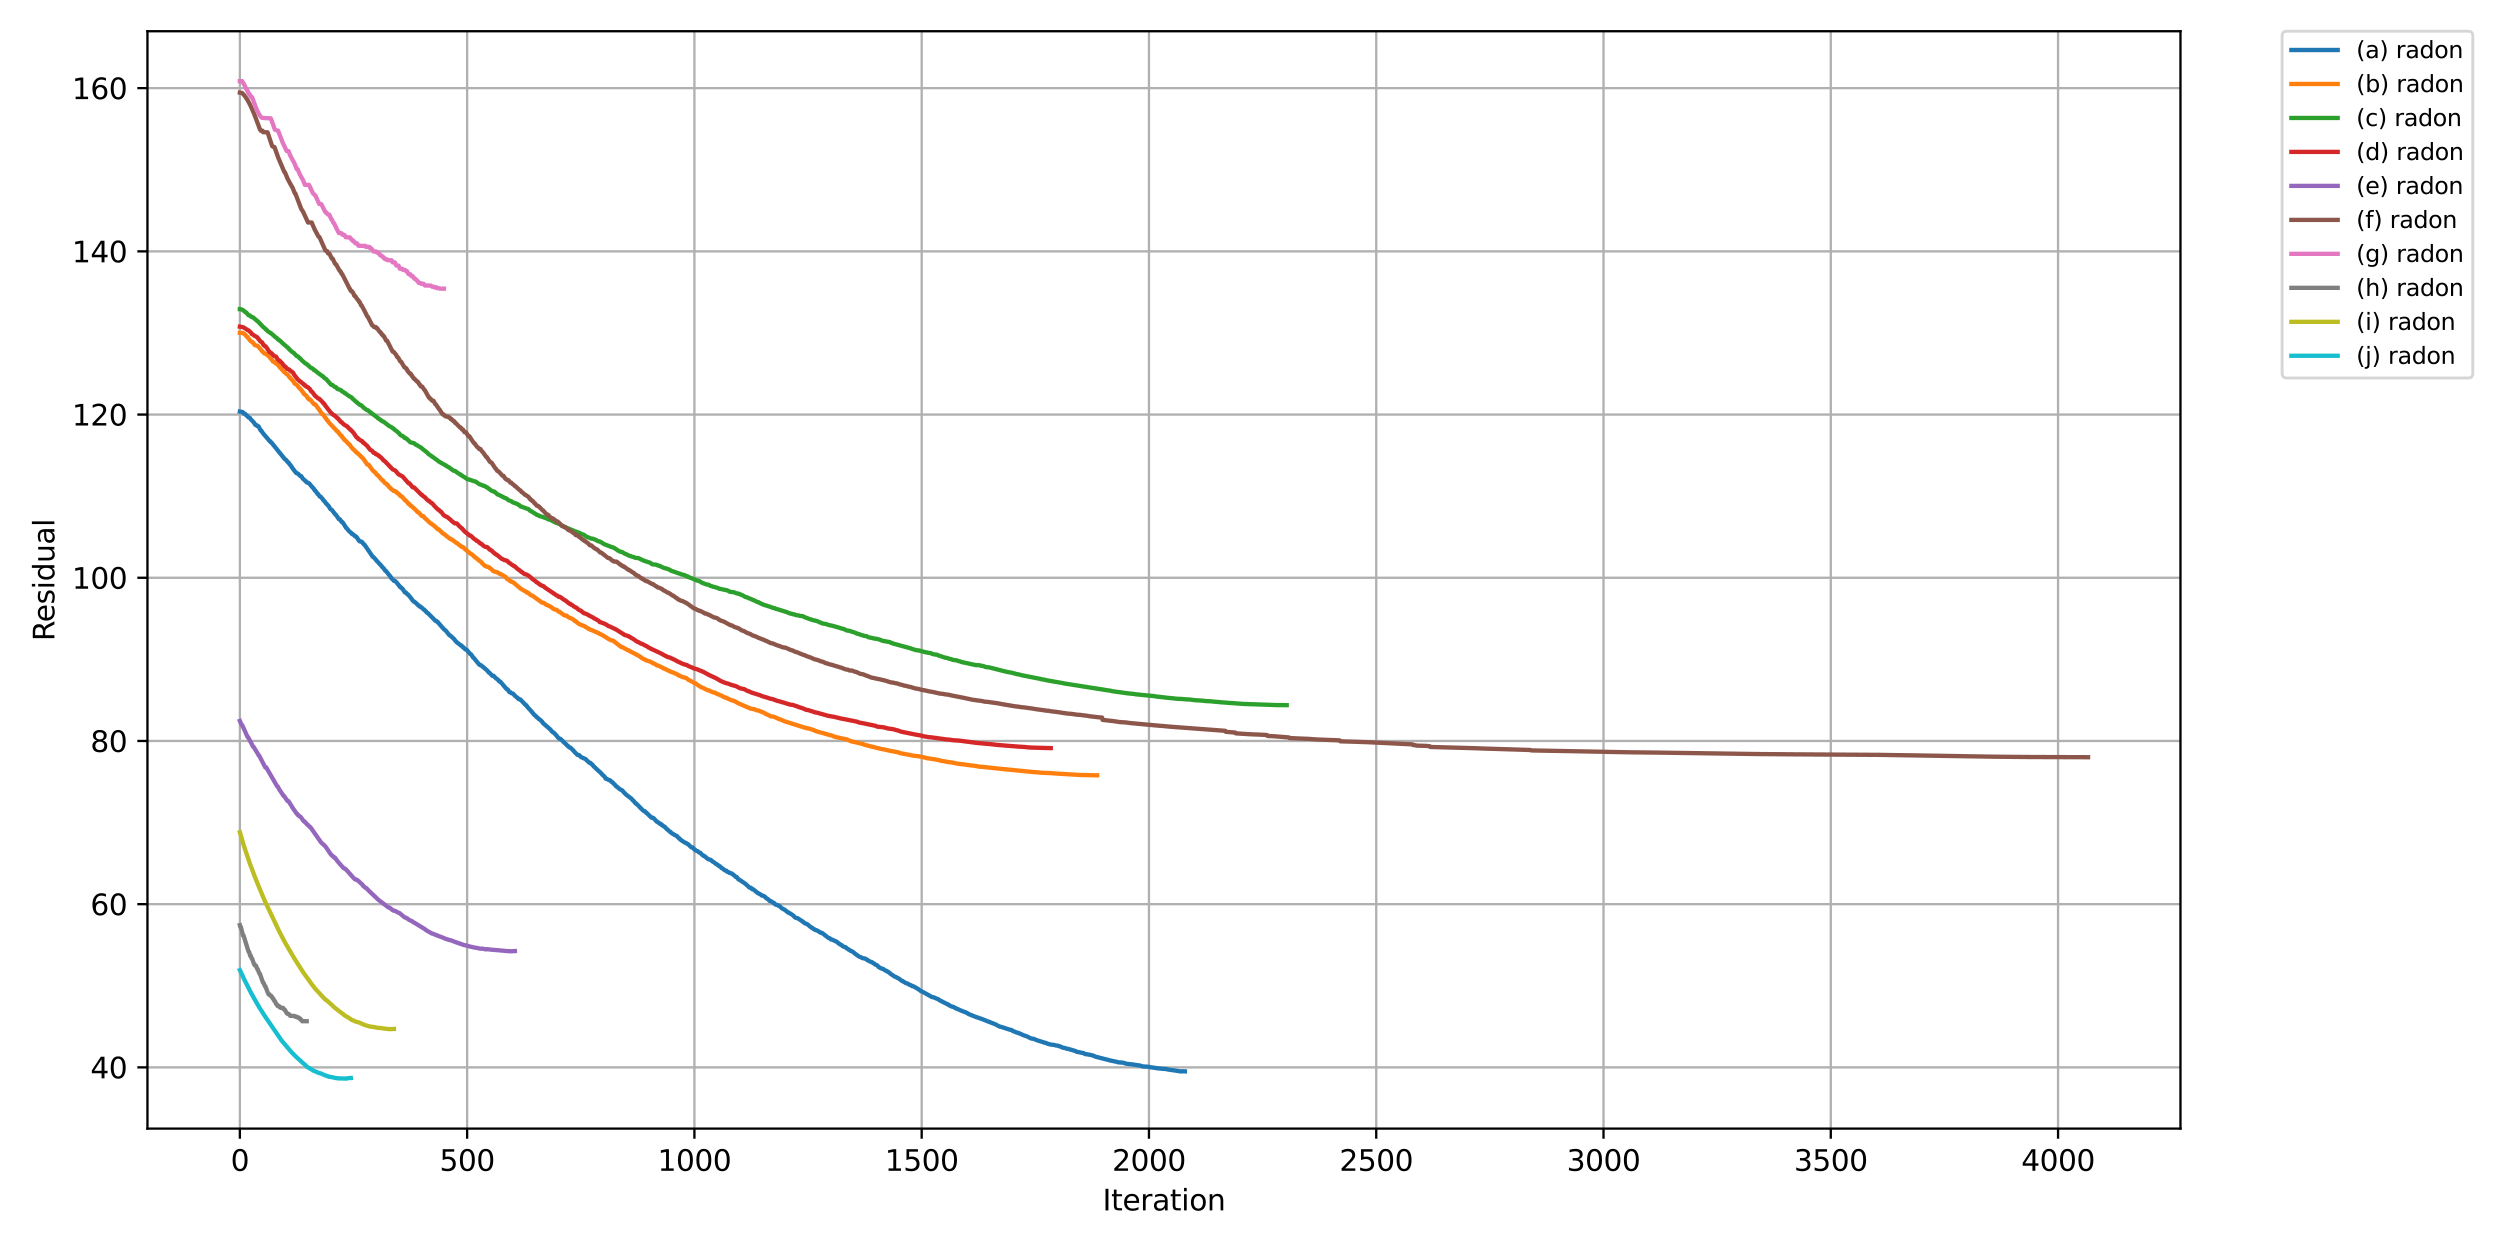 <?xml version="1.0" encoding="utf-8" standalone="no"?>
<!DOCTYPE svg PUBLIC "-//W3C//DTD SVG 1.1//EN"
  "http://www.w3.org/Graphics/SVG/1.1/DTD/svg11.dtd">
<svg xmlns:xlink="http://www.w3.org/1999/xlink" width="864pt" height="432pt" viewBox="0 0 864 432" xmlns="http://www.w3.org/2000/svg" version="1.1">
 <defs>
  <style type="text/css">*{stroke-linejoin: round; stroke-linecap: butt}</style>
 </defs>
 <g id="figure_1">
  <g id="patch_1">
   <path d="M 0 432 
L 864 432 
L 864 0 
L 0 0 
z
" style="fill: #ffffff"/>
  </g>
  <g id="axes_1">
   <g id="patch_2">
    <path d="M 50.96 390.04 
L 753.57 390.04 
L 753.57 10.8 
L 50.96 10.8 
z
" style="fill: #ffffff"/>
   </g>
   <g id="matplotlib.axis_1">
    <g id="xtick_1">
     <g id="line2d_1">
      <path d="M 82.897 390.04 
L 82.897 10.8 
" clip-path="url(#p635b51a15b)" style="fill: none; stroke: #b0b0b0; stroke-width: 0.8; stroke-linecap: square"/>
     </g>
     <g id="line2d_2">
      <defs>
       <path id="m55293c3e4f" d="M 0 0 
L 0 3.5 
" style="stroke: #000000; stroke-width: 0.8"/>
      </defs>
      <g>
       <use xlink:href="#m55293c3e4f" x="82.897" y="390.04" style="stroke: #000000; stroke-width: 0.8"/>
      </g>
     </g>
     <g id="text_1">
      <!-- 0 -->
      <g transform="translate(79.716 404.638) scale(0.1 -0.1)">
       <defs>
        <path id="DejaVuSans-30" d="M 2034 4250 
Q 1547 4250 1301 3770 
Q 1056 3291 1056 2328 
Q 1056 1369 1301 889 
Q 1547 409 2034 409 
Q 2525 409 2770 889 
Q 3016 1369 3016 2328 
Q 3016 3291 2770 3770 
Q 2525 4250 2034 4250 
z
M 2034 4750 
Q 2819 4750 3233 4129 
Q 3647 3509 3647 2328 
Q 3647 1150 3233 529 
Q 2819 -91 2034 -91 
Q 1250 -91 836 529 
Q 422 1150 422 2328 
Q 422 3509 836 4129 
Q 1250 4750 2034 4750 
z
" transform="scale(0.016)"/>
       </defs>
       <use xlink:href="#DejaVuSans-30"/>
      </g>
     </g>
    </g>
    <g id="xtick_2">
     <g id="line2d_3">
      <path d="M 161.443 390.04 
L 161.443 10.8 
" clip-path="url(#p635b51a15b)" style="fill: none; stroke: #b0b0b0; stroke-width: 0.8; stroke-linecap: square"/>
     </g>
     <g id="line2d_4">
      <g>
       <use xlink:href="#m55293c3e4f" x="161.443" y="390.04" style="stroke: #000000; stroke-width: 0.8"/>
      </g>
     </g>
     <g id="text_2">
      <!-- 500 -->
      <g transform="translate(151.899 404.638) scale(0.1 -0.1)">
       <defs>
        <path id="DejaVuSans-35" d="M 691 4666 
L 3169 4666 
L 3169 4134 
L 1269 4134 
L 1269 2991 
Q 1406 3038 1543 3061 
Q 1681 3084 1819 3084 
Q 2600 3084 3056 2656 
Q 3513 2228 3513 1497 
Q 3513 744 3044 326 
Q 2575 -91 1722 -91 
Q 1428 -91 1123 -41 
Q 819 9 494 109 
L 494 744 
Q 775 591 1075 516 
Q 1375 441 1709 441 
Q 2250 441 2565 725 
Q 2881 1009 2881 1497 
Q 2881 1984 2565 2268 
Q 2250 2553 1709 2553 
Q 1456 2553 1204 2497 
Q 953 2441 691 2322 
L 691 4666 
z
" transform="scale(0.016)"/>
       </defs>
       <use xlink:href="#DejaVuSans-35"/>
       <use xlink:href="#DejaVuSans-30" x="63.623"/>
       <use xlink:href="#DejaVuSans-30" x="127.246"/>
      </g>
     </g>
    </g>
    <g id="xtick_3">
     <g id="line2d_5">
      <path d="M 239.989 390.04 
L 239.989 10.8 
" clip-path="url(#p635b51a15b)" style="fill: none; stroke: #b0b0b0; stroke-width: 0.8; stroke-linecap: square"/>
     </g>
     <g id="line2d_6">
      <g>
       <use xlink:href="#m55293c3e4f" x="239.989" y="390.04" style="stroke: #000000; stroke-width: 0.8"/>
      </g>
     </g>
     <g id="text_3">
      <!-- 1000 -->
      <g transform="translate(227.264 404.638) scale(0.1 -0.1)">
       <defs>
        <path id="DejaVuSans-31" d="M 794 531 
L 1825 531 
L 1825 4091 
L 703 3866 
L 703 4441 
L 1819 4666 
L 2450 4666 
L 2450 531 
L 3481 531 
L 3481 0 
L 794 0 
L 794 531 
z
" transform="scale(0.016)"/>
       </defs>
       <use xlink:href="#DejaVuSans-31"/>
       <use xlink:href="#DejaVuSans-30" x="63.623"/>
       <use xlink:href="#DejaVuSans-30" x="127.246"/>
       <use xlink:href="#DejaVuSans-30" x="190.869"/>
      </g>
     </g>
    </g>
    <g id="xtick_4">
     <g id="line2d_7">
      <path d="M 318.535 390.04 
L 318.535 10.8 
" clip-path="url(#p635b51a15b)" style="fill: none; stroke: #b0b0b0; stroke-width: 0.8; stroke-linecap: square"/>
     </g>
     <g id="line2d_8">
      <g>
       <use xlink:href="#m55293c3e4f" x="318.535" y="390.04" style="stroke: #000000; stroke-width: 0.8"/>
      </g>
     </g>
     <g id="text_4">
      <!-- 1500 -->
      <g transform="translate(305.81 404.638) scale(0.1 -0.1)">
       <use xlink:href="#DejaVuSans-31"/>
       <use xlink:href="#DejaVuSans-35" x="63.623"/>
       <use xlink:href="#DejaVuSans-30" x="127.246"/>
       <use xlink:href="#DejaVuSans-30" x="190.869"/>
      </g>
     </g>
    </g>
    <g id="xtick_5">
     <g id="line2d_9">
      <path d="M 397.081 390.04 
L 397.081 10.8 
" clip-path="url(#p635b51a15b)" style="fill: none; stroke: #b0b0b0; stroke-width: 0.8; stroke-linecap: square"/>
     </g>
     <g id="line2d_10">
      <g>
       <use xlink:href="#m55293c3e4f" x="397.081" y="390.04" style="stroke: #000000; stroke-width: 0.8"/>
      </g>
     </g>
     <g id="text_5">
      <!-- 2000 -->
      <g transform="translate(384.356 404.638) scale(0.1 -0.1)">
       <defs>
        <path id="DejaVuSans-32" d="M 1228 531 
L 3431 531 
L 3431 0 
L 469 0 
L 469 531 
Q 828 903 1448 1529 
Q 2069 2156 2228 2338 
Q 2531 2678 2651 2914 
Q 2772 3150 2772 3378 
Q 2772 3750 2511 3984 
Q 2250 4219 1831 4219 
Q 1534 4219 1204 4116 
Q 875 4013 500 3803 
L 500 4441 
Q 881 4594 1212 4672 
Q 1544 4750 1819 4750 
Q 2544 4750 2975 4387 
Q 3406 4025 3406 3419 
Q 3406 3131 3298 2873 
Q 3191 2616 2906 2266 
Q 2828 2175 2409 1742 
Q 1991 1309 1228 531 
z
" transform="scale(0.016)"/>
       </defs>
       <use xlink:href="#DejaVuSans-32"/>
       <use xlink:href="#DejaVuSans-30" x="63.623"/>
       <use xlink:href="#DejaVuSans-30" x="127.246"/>
       <use xlink:href="#DejaVuSans-30" x="190.869"/>
      </g>
     </g>
    </g>
    <g id="xtick_6">
     <g id="line2d_11">
      <path d="M 475.627 390.04 
L 475.627 10.8 
" clip-path="url(#p635b51a15b)" style="fill: none; stroke: #b0b0b0; stroke-width: 0.8; stroke-linecap: square"/>
     </g>
     <g id="line2d_12">
      <g>
       <use xlink:href="#m55293c3e4f" x="475.627" y="390.04" style="stroke: #000000; stroke-width: 0.8"/>
      </g>
     </g>
     <g id="text_6">
      <!-- 2500 -->
      <g transform="translate(462.902 404.638) scale(0.1 -0.1)">
       <use xlink:href="#DejaVuSans-32"/>
       <use xlink:href="#DejaVuSans-35" x="63.623"/>
       <use xlink:href="#DejaVuSans-30" x="127.246"/>
       <use xlink:href="#DejaVuSans-30" x="190.869"/>
      </g>
     </g>
    </g>
    <g id="xtick_7">
     <g id="line2d_13">
      <path d="M 554.173 390.04 
L 554.173 10.8 
" clip-path="url(#p635b51a15b)" style="fill: none; stroke: #b0b0b0; stroke-width: 0.8; stroke-linecap: square"/>
     </g>
     <g id="line2d_14">
      <g>
       <use xlink:href="#m55293c3e4f" x="554.173" y="390.04" style="stroke: #000000; stroke-width: 0.8"/>
      </g>
     </g>
     <g id="text_7">
      <!-- 3000 -->
      <g transform="translate(541.448 404.638) scale(0.1 -0.1)">
       <defs>
        <path id="DejaVuSans-33" d="M 2597 2516 
Q 3050 2419 3304 2112 
Q 3559 1806 3559 1356 
Q 3559 666 3084 287 
Q 2609 -91 1734 -91 
Q 1441 -91 1130 -33 
Q 819 25 488 141 
L 488 750 
Q 750 597 1062 519 
Q 1375 441 1716 441 
Q 2309 441 2620 675 
Q 2931 909 2931 1356 
Q 2931 1769 2642 2001 
Q 2353 2234 1838 2234 
L 1294 2234 
L 1294 2753 
L 1863 2753 
Q 2328 2753 2575 2939 
Q 2822 3125 2822 3475 
Q 2822 3834 2567 4026 
Q 2313 4219 1838 4219 
Q 1578 4219 1281 4162 
Q 984 4106 628 3988 
L 628 4550 
Q 988 4650 1302 4700 
Q 1616 4750 1894 4750 
Q 2613 4750 3031 4423 
Q 3450 4097 3450 3541 
Q 3450 3153 3228 2886 
Q 3006 2619 2597 2516 
z
" transform="scale(0.016)"/>
       </defs>
       <use xlink:href="#DejaVuSans-33"/>
       <use xlink:href="#DejaVuSans-30" x="63.623"/>
       <use xlink:href="#DejaVuSans-30" x="127.246"/>
       <use xlink:href="#DejaVuSans-30" x="190.869"/>
      </g>
     </g>
    </g>
    <g id="xtick_8">
     <g id="line2d_15">
      <path d="M 632.719 390.04 
L 632.719 10.8 
" clip-path="url(#p635b51a15b)" style="fill: none; stroke: #b0b0b0; stroke-width: 0.8; stroke-linecap: square"/>
     </g>
     <g id="line2d_16">
      <g>
       <use xlink:href="#m55293c3e4f" x="632.719" y="390.04" style="stroke: #000000; stroke-width: 0.8"/>
      </g>
     </g>
     <g id="text_8">
      <!-- 3500 -->
      <g transform="translate(619.994 404.638) scale(0.1 -0.1)">
       <use xlink:href="#DejaVuSans-33"/>
       <use xlink:href="#DejaVuSans-35" x="63.623"/>
       <use xlink:href="#DejaVuSans-30" x="127.246"/>
       <use xlink:href="#DejaVuSans-30" x="190.869"/>
      </g>
     </g>
    </g>
    <g id="xtick_9">
     <g id="line2d_17">
      <path d="M 711.265 390.04 
L 711.265 10.8 
" clip-path="url(#p635b51a15b)" style="fill: none; stroke: #b0b0b0; stroke-width: 0.8; stroke-linecap: square"/>
     </g>
     <g id="line2d_18">
      <g>
       <use xlink:href="#m55293c3e4f" x="711.265" y="390.04" style="stroke: #000000; stroke-width: 0.8"/>
      </g>
     </g>
     <g id="text_9">
      <!-- 4000 -->
      <g transform="translate(698.54 404.638) scale(0.1 -0.1)">
       <defs>
        <path id="DejaVuSans-34" d="M 2419 4116 
L 825 1625 
L 2419 1625 
L 2419 4116 
z
M 2253 4666 
L 3047 4666 
L 3047 1625 
L 3713 1625 
L 3713 1100 
L 3047 1100 
L 3047 0 
L 2419 0 
L 2419 1100 
L 313 1100 
L 313 1709 
L 2253 4666 
z
" transform="scale(0.016)"/>
       </defs>
       <use xlink:href="#DejaVuSans-34"/>
       <use xlink:href="#DejaVuSans-30" x="63.623"/>
       <use xlink:href="#DejaVuSans-30" x="127.246"/>
       <use xlink:href="#DejaVuSans-30" x="190.869"/>
      </g>
     </g>
    </g>
    <g id="text_10">
     <!-- Iteration -->
     <g transform="translate(381.056 418.317) scale(0.1 -0.1)">
      <defs>
       <path id="DejaVuSans-49" d="M 628 4666 
L 1259 4666 
L 1259 0 
L 628 0 
L 628 4666 
z
" transform="scale(0.016)"/>
       <path id="DejaVuSans-74" d="M 1172 4494 
L 1172 3500 
L 2356 3500 
L 2356 3053 
L 1172 3053 
L 1172 1153 
Q 1172 725 1289 603 
Q 1406 481 1766 481 
L 2356 481 
L 2356 0 
L 1766 0 
Q 1100 0 847 248 
Q 594 497 594 1153 
L 594 3053 
L 172 3053 
L 172 3500 
L 594 3500 
L 594 4494 
L 1172 4494 
z
" transform="scale(0.016)"/>
       <path id="DejaVuSans-65" d="M 3597 1894 
L 3597 1613 
L 953 1613 
Q 991 1019 1311 708 
Q 1631 397 2203 397 
Q 2534 397 2845 478 
Q 3156 559 3463 722 
L 3463 178 
Q 3153 47 2828 -22 
Q 2503 -91 2169 -91 
Q 1331 -91 842 396 
Q 353 884 353 1716 
Q 353 2575 817 3079 
Q 1281 3584 2069 3584 
Q 2775 3584 3186 3129 
Q 3597 2675 3597 1894 
z
M 3022 2063 
Q 3016 2534 2758 2815 
Q 2500 3097 2075 3097 
Q 1594 3097 1305 2825 
Q 1016 2553 972 2059 
L 3022 2063 
z
" transform="scale(0.016)"/>
       <path id="DejaVuSans-72" d="M 2631 2963 
Q 2534 3019 2420 3045 
Q 2306 3072 2169 3072 
Q 1681 3072 1420 2755 
Q 1159 2438 1159 1844 
L 1159 0 
L 581 0 
L 581 3500 
L 1159 3500 
L 1159 2956 
Q 1341 3275 1631 3429 
Q 1922 3584 2338 3584 
Q 2397 3584 2469 3576 
Q 2541 3569 2628 3553 
L 2631 2963 
z
" transform="scale(0.016)"/>
       <path id="DejaVuSans-61" d="M 2194 1759 
Q 1497 1759 1228 1600 
Q 959 1441 959 1056 
Q 959 750 1161 570 
Q 1363 391 1709 391 
Q 2188 391 2477 730 
Q 2766 1069 2766 1631 
L 2766 1759 
L 2194 1759 
z
M 3341 1997 
L 3341 0 
L 2766 0 
L 2766 531 
Q 2569 213 2275 61 
Q 1981 -91 1556 -91 
Q 1019 -91 701 211 
Q 384 513 384 1019 
Q 384 1609 779 1909 
Q 1175 2209 1959 2209 
L 2766 2209 
L 2766 2266 
Q 2766 2663 2505 2880 
Q 2244 3097 1772 3097 
Q 1472 3097 1187 3025 
Q 903 2953 641 2809 
L 641 3341 
Q 956 3463 1253 3523 
Q 1550 3584 1831 3584 
Q 2591 3584 2966 3190 
Q 3341 2797 3341 1997 
z
" transform="scale(0.016)"/>
       <path id="DejaVuSans-69" d="M 603 3500 
L 1178 3500 
L 1178 0 
L 603 0 
L 603 3500 
z
M 603 4863 
L 1178 4863 
L 1178 4134 
L 603 4134 
L 603 4863 
z
" transform="scale(0.016)"/>
       <path id="DejaVuSans-6f" d="M 1959 3097 
Q 1497 3097 1228 2736 
Q 959 2375 959 1747 
Q 959 1119 1226 758 
Q 1494 397 1959 397 
Q 2419 397 2687 759 
Q 2956 1122 2956 1747 
Q 2956 2369 2687 2733 
Q 2419 3097 1959 3097 
z
M 1959 3584 
Q 2709 3584 3137 3096 
Q 3566 2609 3566 1747 
Q 3566 888 3137 398 
Q 2709 -91 1959 -91 
Q 1206 -91 779 398 
Q 353 888 353 1747 
Q 353 2609 779 3096 
Q 1206 3584 1959 3584 
z
" transform="scale(0.016)"/>
       <path id="DejaVuSans-6e" d="M 3513 2113 
L 3513 0 
L 2938 0 
L 2938 2094 
Q 2938 2591 2744 2837 
Q 2550 3084 2163 3084 
Q 1697 3084 1428 2787 
Q 1159 2491 1159 1978 
L 1159 0 
L 581 0 
L 581 3500 
L 1159 3500 
L 1159 2956 
Q 1366 3272 1645 3428 
Q 1925 3584 2291 3584 
Q 2894 3584 3203 3211 
Q 3513 2838 3513 2113 
z
" transform="scale(0.016)"/>
      </defs>
      <use xlink:href="#DejaVuSans-49"/>
      <use xlink:href="#DejaVuSans-74" x="29.492"/>
      <use xlink:href="#DejaVuSans-65" x="68.701"/>
      <use xlink:href="#DejaVuSans-72" x="130.225"/>
      <use xlink:href="#DejaVuSans-61" x="171.338"/>
      <use xlink:href="#DejaVuSans-74" x="232.617"/>
      <use xlink:href="#DejaVuSans-69" x="271.826"/>
      <use xlink:href="#DejaVuSans-6f" x="299.609"/>
      <use xlink:href="#DejaVuSans-6e" x="360.791"/>
     </g>
    </g>
   </g>
   <g id="matplotlib.axis_2">
    <g id="ytick_1">
     <g id="line2d_19">
      <path d="M 50.96 368.878 
L 753.57 368.878 
" clip-path="url(#p635b51a15b)" style="fill: none; stroke: #b0b0b0; stroke-width: 0.8; stroke-linecap: square"/>
     </g>
     <g id="line2d_20">
      <defs>
       <path id="md18c75976b" d="M 0 0 
L -3.5 0 
" style="stroke: #000000; stroke-width: 0.8"/>
      </defs>
      <g>
       <use xlink:href="#md18c75976b" x="50.96" y="368.878" style="stroke: #000000; stroke-width: 0.8"/>
      </g>
     </g>
     <g id="text_11">
      <!-- 40 -->
      <g transform="translate(31.235 372.677) scale(0.1 -0.1)">
       <use xlink:href="#DejaVuSans-34"/>
       <use xlink:href="#DejaVuSans-30" x="63.623"/>
      </g>
     </g>
    </g>
    <g id="ytick_2">
     <g id="line2d_21">
      <path d="M 50.96 312.475 
L 753.57 312.475 
" clip-path="url(#p635b51a15b)" style="fill: none; stroke: #b0b0b0; stroke-width: 0.8; stroke-linecap: square"/>
     </g>
     <g id="line2d_22">
      <g>
       <use xlink:href="#md18c75976b" x="50.96" y="312.475" style="stroke: #000000; stroke-width: 0.8"/>
      </g>
     </g>
     <g id="text_12">
      <!-- 60 -->
      <g transform="translate(31.235 316.275) scale(0.1 -0.1)">
       <defs>
        <path id="DejaVuSans-36" d="M 2113 2584 
Q 1688 2584 1439 2293 
Q 1191 2003 1191 1497 
Q 1191 994 1439 701 
Q 1688 409 2113 409 
Q 2538 409 2786 701 
Q 3034 994 3034 1497 
Q 3034 2003 2786 2293 
Q 2538 2584 2113 2584 
z
M 3366 4563 
L 3366 3988 
Q 3128 4100 2886 4159 
Q 2644 4219 2406 4219 
Q 1781 4219 1451 3797 
Q 1122 3375 1075 2522 
Q 1259 2794 1537 2939 
Q 1816 3084 2150 3084 
Q 2853 3084 3261 2657 
Q 3669 2231 3669 1497 
Q 3669 778 3244 343 
Q 2819 -91 2113 -91 
Q 1303 -91 875 529 
Q 447 1150 447 2328 
Q 447 3434 972 4092 
Q 1497 4750 2381 4750 
Q 2619 4750 2861 4703 
Q 3103 4656 3366 4563 
z
" transform="scale(0.016)"/>
       </defs>
       <use xlink:href="#DejaVuSans-36"/>
       <use xlink:href="#DejaVuSans-30" x="63.623"/>
      </g>
     </g>
    </g>
    <g id="ytick_3">
     <g id="line2d_23">
      <path d="M 50.96 256.073 
L 753.57 256.073 
" clip-path="url(#p635b51a15b)" style="fill: none; stroke: #b0b0b0; stroke-width: 0.8; stroke-linecap: square"/>
     </g>
     <g id="line2d_24">
      <g>
       <use xlink:href="#md18c75976b" x="50.96" y="256.073" style="stroke: #000000; stroke-width: 0.8"/>
      </g>
     </g>
     <g id="text_13">
      <!-- 80 -->
      <g transform="translate(31.235 259.872) scale(0.1 -0.1)">
       <defs>
        <path id="DejaVuSans-38" d="M 2034 2216 
Q 1584 2216 1326 1975 
Q 1069 1734 1069 1313 
Q 1069 891 1326 650 
Q 1584 409 2034 409 
Q 2484 409 2743 651 
Q 3003 894 3003 1313 
Q 3003 1734 2745 1975 
Q 2488 2216 2034 2216 
z
M 1403 2484 
Q 997 2584 770 2862 
Q 544 3141 544 3541 
Q 544 4100 942 4425 
Q 1341 4750 2034 4750 
Q 2731 4750 3128 4425 
Q 3525 4100 3525 3541 
Q 3525 3141 3298 2862 
Q 3072 2584 2669 2484 
Q 3125 2378 3379 2068 
Q 3634 1759 3634 1313 
Q 3634 634 3220 271 
Q 2806 -91 2034 -91 
Q 1263 -91 848 271 
Q 434 634 434 1313 
Q 434 1759 690 2068 
Q 947 2378 1403 2484 
z
M 1172 3481 
Q 1172 3119 1398 2916 
Q 1625 2713 2034 2713 
Q 2441 2713 2670 2916 
Q 2900 3119 2900 3481 
Q 2900 3844 2670 4047 
Q 2441 4250 2034 4250 
Q 1625 4250 1398 4047 
Q 1172 3844 1172 3481 
z
" transform="scale(0.016)"/>
       </defs>
       <use xlink:href="#DejaVuSans-38"/>
       <use xlink:href="#DejaVuSans-30" x="63.623"/>
      </g>
     </g>
    </g>
    <g id="ytick_4">
     <g id="line2d_25">
      <path d="M 50.96 199.67 
L 753.57 199.67 
" clip-path="url(#p635b51a15b)" style="fill: none; stroke: #b0b0b0; stroke-width: 0.8; stroke-linecap: square"/>
     </g>
     <g id="line2d_26">
      <g>
       <use xlink:href="#md18c75976b" x="50.96" y="199.67" style="stroke: #000000; stroke-width: 0.8"/>
      </g>
     </g>
     <g id="text_14">
      <!-- 100 -->
      <g transform="translate(24.872 203.469) scale(0.1 -0.1)">
       <use xlink:href="#DejaVuSans-31"/>
       <use xlink:href="#DejaVuSans-30" x="63.623"/>
       <use xlink:href="#DejaVuSans-30" x="127.246"/>
      </g>
     </g>
    </g>
    <g id="ytick_5">
     <g id="line2d_27">
      <path d="M 50.96 143.268 
L 753.57 143.268 
" clip-path="url(#p635b51a15b)" style="fill: none; stroke: #b0b0b0; stroke-width: 0.8; stroke-linecap: square"/>
     </g>
     <g id="line2d_28">
      <g>
       <use xlink:href="#md18c75976b" x="50.96" y="143.268" style="stroke: #000000; stroke-width: 0.8"/>
      </g>
     </g>
     <g id="text_15">
      <!-- 120 -->
      <g transform="translate(24.872 147.067) scale(0.1 -0.1)">
       <use xlink:href="#DejaVuSans-31"/>
       <use xlink:href="#DejaVuSans-32" x="63.623"/>
       <use xlink:href="#DejaVuSans-30" x="127.246"/>
      </g>
     </g>
    </g>
    <g id="ytick_6">
     <g id="line2d_29">
      <path d="M 50.96 86.865 
L 753.57 86.865 
" clip-path="url(#p635b51a15b)" style="fill: none; stroke: #b0b0b0; stroke-width: 0.8; stroke-linecap: square"/>
     </g>
     <g id="line2d_30">
      <g>
       <use xlink:href="#md18c75976b" x="50.96" y="86.865" style="stroke: #000000; stroke-width: 0.8"/>
      </g>
     </g>
     <g id="text_16">
      <!-- 140 -->
      <g transform="translate(24.872 90.664) scale(0.1 -0.1)">
       <use xlink:href="#DejaVuSans-31"/>
       <use xlink:href="#DejaVuSans-34" x="63.623"/>
       <use xlink:href="#DejaVuSans-30" x="127.246"/>
      </g>
     </g>
    </g>
    <g id="ytick_7">
     <g id="line2d_31">
      <path d="M 50.96 30.462 
L 753.57 30.462 
" clip-path="url(#p635b51a15b)" style="fill: none; stroke: #b0b0b0; stroke-width: 0.8; stroke-linecap: square"/>
     </g>
     <g id="line2d_32">
      <g>
       <use xlink:href="#md18c75976b" x="50.96" y="30.462" style="stroke: #000000; stroke-width: 0.8"/>
      </g>
     </g>
     <g id="text_17">
      <!-- 160 -->
      <g transform="translate(24.872 34.262) scale(0.1 -0.1)">
       <use xlink:href="#DejaVuSans-31"/>
       <use xlink:href="#DejaVuSans-36" x="63.623"/>
       <use xlink:href="#DejaVuSans-30" x="127.246"/>
      </g>
     </g>
    </g>
    <g id="text_18">
     <!-- Residual -->
     <g transform="translate(18.793 221.536) rotate(-90) scale(0.1 -0.1)">
      <defs>
       <path id="DejaVuSans-52" d="M 2841 2188 
Q 3044 2119 3236 1894 
Q 3428 1669 3622 1275 
L 4263 0 
L 3584 0 
L 2988 1197 
Q 2756 1666 2539 1819 
Q 2322 1972 1947 1972 
L 1259 1972 
L 1259 0 
L 628 0 
L 628 4666 
L 2053 4666 
Q 2853 4666 3247 4331 
Q 3641 3997 3641 3322 
Q 3641 2881 3436 2590 
Q 3231 2300 2841 2188 
z
M 1259 4147 
L 1259 2491 
L 2053 2491 
Q 2509 2491 2742 2702 
Q 2975 2913 2975 3322 
Q 2975 3731 2742 3939 
Q 2509 4147 2053 4147 
L 1259 4147 
z
" transform="scale(0.016)"/>
       <path id="DejaVuSans-73" d="M 2834 3397 
L 2834 2853 
Q 2591 2978 2328 3040 
Q 2066 3103 1784 3103 
Q 1356 3103 1142 2972 
Q 928 2841 928 2578 
Q 928 2378 1081 2264 
Q 1234 2150 1697 2047 
L 1894 2003 
Q 2506 1872 2764 1633 
Q 3022 1394 3022 966 
Q 3022 478 2636 193 
Q 2250 -91 1575 -91 
Q 1294 -91 989 -36 
Q 684 19 347 128 
L 347 722 
Q 666 556 975 473 
Q 1284 391 1588 391 
Q 1994 391 2212 530 
Q 2431 669 2431 922 
Q 2431 1156 2273 1281 
Q 2116 1406 1581 1522 
L 1381 1569 
Q 847 1681 609 1914 
Q 372 2147 372 2553 
Q 372 3047 722 3315 
Q 1072 3584 1716 3584 
Q 2034 3584 2315 3537 
Q 2597 3491 2834 3397 
z
" transform="scale(0.016)"/>
       <path id="DejaVuSans-64" d="M 2906 2969 
L 2906 4863 
L 3481 4863 
L 3481 0 
L 2906 0 
L 2906 525 
Q 2725 213 2448 61 
Q 2172 -91 1784 -91 
Q 1150 -91 751 415 
Q 353 922 353 1747 
Q 353 2572 751 3078 
Q 1150 3584 1784 3584 
Q 2172 3584 2448 3432 
Q 2725 3281 2906 2969 
z
M 947 1747 
Q 947 1113 1208 752 
Q 1469 391 1925 391 
Q 2381 391 2643 752 
Q 2906 1113 2906 1747 
Q 2906 2381 2643 2742 
Q 2381 3103 1925 3103 
Q 1469 3103 1208 2742 
Q 947 2381 947 1747 
z
" transform="scale(0.016)"/>
       <path id="DejaVuSans-75" d="M 544 1381 
L 544 3500 
L 1119 3500 
L 1119 1403 
Q 1119 906 1312 657 
Q 1506 409 1894 409 
Q 2359 409 2629 706 
Q 2900 1003 2900 1516 
L 2900 3500 
L 3475 3500 
L 3475 0 
L 2900 0 
L 2900 538 
Q 2691 219 2414 64 
Q 2138 -91 1772 -91 
Q 1169 -91 856 284 
Q 544 659 544 1381 
z
M 1991 3584 
L 1991 3584 
z
" transform="scale(0.016)"/>
       <path id="DejaVuSans-6c" d="M 603 4863 
L 1178 4863 
L 1178 0 
L 603 0 
L 603 4863 
z
" transform="scale(0.016)"/>
      </defs>
      <use xlink:href="#DejaVuSans-52"/>
      <use xlink:href="#DejaVuSans-65" x="64.982"/>
      <use xlink:href="#DejaVuSans-73" x="126.506"/>
      <use xlink:href="#DejaVuSans-69" x="178.605"/>
      <use xlink:href="#DejaVuSans-64" x="206.389"/>
      <use xlink:href="#DejaVuSans-75" x="269.865"/>
      <use xlink:href="#DejaVuSans-61" x="333.244"/>
      <use xlink:href="#DejaVuSans-6c" x="394.523"/>
     </g>
    </g>
   </g>
   <g id="line2d_33">
    <path d="M 82.897 142.24 
L 83.839 142.386 
L 84.154 142.879 
L 84.468 142.884 
L 84.625 143.102 
L 84.782 143.104 
L 85.096 143.529 
L 85.253 143.537 
L 85.882 144.26 
L 86.353 144.404 
L 86.667 144.911 
L 87.61 145.876 
L 87.924 146.29 
L 88.238 146.834 
L 88.709 146.943 
L 88.866 147.219 
L 89.338 147.328 
L 90.123 148.807 
L 90.28 148.811 
L 90.909 149.753 
L 93.265 152.523 
L 93.422 152.523 
L 93.579 152.851 
L 93.736 152.853 
L 98.449 158.709 
L 98.92 158.991 
L 99.391 159.656 
L 99.549 159.826 
L 99.706 159.826 
L 100.177 160.6 
L 100.334 160.655 
L 101.119 161.85 
L 102.062 163.081 
L 102.219 163.186 
L 102.376 163.472 
L 103.005 163.71 
L 103.319 164.049 
L 103.79 164.52 
L 104.104 164.552 
L 104.576 165.348 
L 105.361 166.038 
L 105.675 166.378 
L 105.832 166.385 
L 105.989 166.718 
L 106.146 166.719 
L 106.461 166.899 
L 106.775 166.988 
L 108.032 168.49 
L 108.346 168.756 
L 108.817 169.551 
L 108.974 169.551 
L 109.76 170.704 
L 109.917 170.71 
L 110.545 171.637 
L 110.859 171.678 
L 111.33 172.276 
L 111.488 172.387 
L 111.802 172.983 
L 112.116 173.16 
L 112.744 174.088 
L 112.901 174.101 
L 113.373 174.75 
L 113.53 174.807 
L 114.158 175.902 
L 114.472 176.121 
L 114.629 176.166 
L 115.572 177.376 
L 115.886 177.83 
L 116.043 177.852 
L 116.986 179.219 
L 117.143 179.452 
L 117.457 179.464 
L 118.085 180.398 
L 118.4 180.477 
L 119.028 181.473 
L 119.656 182.468 
L 119.971 182.726 
L 120.599 183.545 
L 121.384 184.164 
L 121.541 184.459 
L 121.699 184.459 
L 122.013 184.766 
L 122.17 184.766 
L 122.641 185.273 
L 122.798 185.276 
L 122.955 185.498 
L 123.112 185.498 
L 123.427 185.881 
L 124.055 186.888 
L 124.212 186.899 
L 124.369 187.114 
L 124.84 187.156 
L 124.997 187.355 
L 125.155 187.357 
L 125.783 188.187 
L 125.94 188.194 
L 128.454 191.881 
L 128.768 192.392 
L 128.925 192.392 
L 129.71 193.226 
L 130.182 193.811 
L 131.752 195.482 
L 132.224 196.117 
L 132.538 196.344 
L 133.166 197.273 
L 133.323 197.273 
L 135.051 199.417 
L 135.366 199.985 
L 135.523 199.999 
L 136.151 200.741 
L 136.622 200.839 
L 136.936 201.167 
L 138.036 202.514 
L 138.193 202.806 
L 138.35 202.818 
L 138.507 203.048 
L 138.665 203.053 
L 138.979 203.471 
L 139.136 203.505 
L 139.921 204.74 
L 140.235 204.742 
L 140.864 205.466 
L 141.021 205.473 
L 141.963 206.607 
L 142.592 207.465 
L 143.063 207.954 
L 143.22 207.958 
L 144.163 208.771 
L 144.477 209.144 
L 144.634 209.152 
L 144.948 209.579 
L 145.262 209.588 
L 145.419 209.839 
L 145.577 209.839 
L 146.519 210.726 
L 146.676 210.726 
L 146.99 211.147 
L 147.147 211.207 
L 147.462 211.692 
L 147.776 211.804 
L 149.975 214.023 
L 150.289 214.355 
L 150.446 214.541 
L 150.761 214.548 
L 151.075 214.918 
L 151.232 214.918 
L 151.703 215.497 
L 153.431 217.478 
L 154.06 217.958 
L 155.316 219.537 
L 155.473 219.541 
L 156.259 220.237 
L 157.044 220.97 
L 157.358 221.462 
L 157.516 221.58 
L 157.83 221.948 
L 158.929 222.778 
L 159.086 222.975 
L 159.244 222.975 
L 159.401 223.148 
L 159.558 223.148 
L 159.872 223.602 
L 160.029 223.609 
L 160.186 223.856 
L 160.343 223.893 
L 160.814 224.436 
L 160.972 224.436 
L 161.286 224.597 
L 161.757 225.126 
L 162.542 226.064 
L 162.7 226.064 
L 163.014 226.424 
L 163.485 227.211 
L 163.642 227.269 
L 165.684 229.749 
L 165.999 229.78 
L 166.156 229.973 
L 166.313 229.977 
L 168.355 231.697 
L 168.983 232.48 
L 169.14 232.482 
L 169.769 233.16 
L 169.926 233.272 
L 170.083 233.528 
L 170.554 233.533 
L 171.183 234.232 
L 171.654 234.589 
L 172.125 234.929 
L 172.282 235.213 
L 172.439 235.225 
L 172.596 235.537 
L 172.911 235.581 
L 175.11 238.183 
L 175.424 238.248 
L 176.052 239.2 
L 176.367 239.203 
L 176.681 239.551 
L 177.309 239.717 
L 177.938 240.423 
L 178.252 240.715 
L 178.723 241.078 
L 178.88 241.174 
L 179.037 241.468 
L 179.351 241.52 
L 179.508 241.725 
L 179.823 241.729 
L 181.708 243.708 
L 181.865 243.71 
L 182.336 244.413 
L 183.279 245.422 
L 183.75 245.955 
L 184.692 247.102 
L 185.007 247.284 
L 185.478 247.88 
L 185.635 247.88 
L 186.263 248.538 
L 186.578 248.683 
L 187.363 249.417 
L 187.677 249.93 
L 190.191 252.093 
L 190.662 252.707 
L 191.133 253.112 
L 191.29 253.112 
L 192.233 254.099 
L 192.704 254.728 
L 193.333 255.31 
L 193.647 255.31 
L 194.118 255.783 
L 194.432 256.033 
L 194.746 256.429 
L 195.689 257.265 
L 196.003 257.676 
L 196.16 257.676 
L 196.474 258.043 
L 196.789 258.332 
L 197.103 258.345 
L 198.045 259.276 
L 198.674 259.989 
L 199.616 260.916 
L 200.088 260.925 
L 200.873 261.713 
L 201.187 261.804 
L 202.444 262.38 
L 202.758 262.768 
L 203.229 263.181 
L 203.701 263.613 
L 204.015 263.615 
L 204.486 264.144 
L 204.643 264.149 
L 205.114 264.777 
L 207.157 266.702 
L 207.314 266.754 
L 208.413 267.969 
L 208.728 268.182 
L 209.042 268.574 
L 209.356 269.127 
L 209.67 269.129 
L 210.298 269.547 
L 210.77 269.643 
L 210.927 269.705 
L 211.241 270.157 
L 211.555 270.245 
L 212.184 270.939 
L 212.498 271.184 
L 212.969 271.806 
L 213.126 271.806 
L 214.226 272.765 
L 215.011 273.132 
L 215.797 274.059 
L 215.954 274.165 
L 216.268 274.515 
L 217.211 275.267 
L 218.153 275.936 
L 218.624 276.518 
L 218.939 276.745 
L 219.567 277.554 
L 219.724 277.554 
L 219.881 277.841 
L 220.038 277.841 
L 220.352 278.205 
L 220.667 278.46 
L 221.138 279.003 
L 221.923 279.787 
L 222.552 280.343 
L 222.866 280.354 
L 223.337 280.931 
L 223.494 280.931 
L 223.808 281.292 
L 225.222 282.607 
L 225.694 282.607 
L 226.008 282.891 
L 226.95 283.934 
L 227.107 283.934 
L 227.422 284.268 
L 227.736 284.36 
L 228.05 284.718 
L 228.364 284.72 
L 228.678 285.111 
L 228.835 285.111 
L 229.307 285.577 
L 229.621 285.644 
L 229.935 285.973 
L 230.406 286.497 
L 230.563 286.583 
L 230.878 286.865 
L 231.506 287.459 
L 231.663 287.459 
L 232.134 287.969 
L 232.448 288.112 
L 233.234 288.614 
L 233.862 288.884 
L 234.491 289.573 
L 234.648 289.648 
L 234.962 290.014 
L 235.119 290.026 
L 235.433 290.397 
L 236.847 291.285 
L 237.161 291.369 
L 237.633 291.731 
L 237.79 291.731 
L 238.418 292.341 
L 238.889 292.841 
L 239.361 292.842 
L 239.675 293.206 
L 239.989 293.59 
L 240.146 293.59 
L 240.46 293.918 
L 241.246 294.246 
L 241.56 294.609 
L 241.874 294.71 
L 242.031 294.709 
L 242.659 295.418 
L 242.974 295.664 
L 243.131 295.664 
L 243.288 295.879 
L 243.445 295.879 
L 243.916 296.229 
L 244.23 296.552 
L 245.016 297.049 
L 245.173 297.049 
L 245.487 297.162 
L 245.644 297.164 
L 246.273 297.755 
L 246.587 297.896 
L 247.529 298.64 
L 247.686 298.645 
L 248.001 298.911 
L 248.315 299.081 
L 248.472 299.328 
L 248.786 299.373 
L 249.414 300.025 
L 249.572 300.025 
L 250.514 300.807 
L 250.828 300.889 
L 250.985 300.889 
L 251.3 301.278 
L 251.771 301.375 
L 252.085 301.684 
L 252.556 301.743 
L 253.028 301.965 
L 253.185 302.198 
L 253.342 302.198 
L 253.656 302.499 
L 253.813 302.564 
L 254.284 303.079 
L 254.598 303.079 
L 255.227 303.93 
L 255.384 303.93 
L 257.426 305.309 
L 257.74 305.543 
L 258.054 305.861 
L 258.526 306.264 
L 258.997 306.753 
L 259.468 306.796 
L 259.625 306.895 
L 259.94 307.317 
L 260.254 307.317 
L 261.196 308.066 
L 261.511 308.372 
L 261.825 308.597 
L 261.982 308.597 
L 262.296 308.878 
L 262.61 308.984 
L 262.767 309.051 
L 263.239 309.49 
L 263.867 309.583 
L 264.181 309.839 
L 264.495 310.027 
L 264.809 310.429 
L 265.438 310.745 
L 265.909 311.323 
L 266.223 311.323 
L 266.537 311.576 
L 266.695 311.576 
L 267.009 311.87 
L 267.323 311.967 
L 267.48 312.174 
L 267.637 312.174 
L 267.951 312.599 
L 268.737 312.806 
L 269.051 313.057 
L 269.365 313.096 
L 269.836 313.553 
L 270.151 313.842 
L 270.308 314.006 
L 270.622 314.083 
L 270.779 314.245 
L 271.093 314.346 
L 272.35 315.349 
L 272.507 315.349 
L 272.664 315.553 
L 272.821 315.555 
L 273.135 315.709 
L 274.235 316.463 
L 274.549 316.872 
L 274.863 317.122 
L 275.335 317.282 
L 275.649 317.32 
L 277.063 318.257 
L 277.22 318.418 
L 277.377 318.418 
L 278.005 318.993 
L 278.319 319.177 
L 278.791 319.283 
L 279.419 319.724 
L 279.89 320.177 
L 280.204 320.381 
L 280.519 320.635 
L 280.676 320.636 
L 281.304 321.158 
L 281.461 321.158 
L 281.775 321.424 
L 282.247 321.504 
L 283.032 321.946 
L 283.346 322.208 
L 283.503 322.208 
L 283.818 322.437 
L 284.132 322.437 
L 286.331 324.159 
L 286.645 324.215 
L 286.802 324.296 
L 287.117 324.672 
L 287.588 324.726 
L 289.002 325.411 
L 289.316 325.556 
L 289.944 326.158 
L 290.101 326.158 
L 290.573 326.527 
L 290.887 326.629 
L 291.201 326.987 
L 291.358 327.004 
L 291.672 327.244 
L 292.301 327.382 
L 292.615 327.748 
L 293.243 328.097 
L 293.4 328.256 
L 293.557 328.256 
L 294.029 328.679 
L 294.5 328.789 
L 294.814 328.989 
L 295.285 329.423 
L 295.599 329.655 
L 296.699 330.463 
L 297.327 330.777 
L 297.485 330.777 
L 297.956 331.087 
L 298.27 331.159 
L 298.584 331.231 
L 298.898 331.231 
L 299.37 331.557 
L 299.684 331.648 
L 299.841 331.89 
L 300.155 332.003 
L 300.784 332.34 
L 301.098 332.479 
L 301.255 332.479 
L 301.883 332.924 
L 302.197 333.074 
L 302.512 333.354 
L 303.14 333.615 
L 303.768 334.299 
L 304.082 334.382 
L 304.397 334.647 
L 304.711 334.701 
L 305.025 334.854 
L 305.182 334.854 
L 305.968 335.42 
L 306.282 335.484 
L 306.439 335.548 
L 306.596 335.751 
L 306.753 335.759 
L 307.224 336.06 
L 307.381 336.155 
L 307.696 336.506 
L 309.109 337.446 
L 309.424 337.576 
L 310.052 337.891 
L 310.68 338.232 
L 311.152 338.586 
L 311.623 338.969 
L 311.937 339.032 
L 312.094 339.228 
L 312.251 339.228 
L 313.037 339.749 
L 313.822 339.966 
L 314.136 340.262 
L 314.922 340.536 
L 315.236 340.819 
L 315.707 340.871 
L 317.435 341.885 
L 318.221 342.486 
L 319.477 343.103 
L 321.52 344.255 
L 321.677 344.311 
L 321.834 344.493 
L 322.148 344.581 
L 322.619 344.683 
L 322.776 344.683 
L 323.248 344.942 
L 324.347 345.368 
L 324.662 345.643 
L 325.133 345.932 
L 325.29 345.932 
L 325.604 346.157 
L 326.232 346.454 
L 326.547 346.621 
L 327.332 347.012 
L 327.489 347.012 
L 327.646 347.223 
L 327.96 347.287 
L 328.118 347.504 
L 328.275 347.504 
L 328.589 347.715 
L 329.06 347.91 
L 329.531 347.966 
L 329.846 348.224 
L 330.16 348.321 
L 330.317 348.507 
L 330.631 348.578 
L 332.045 349.218 
L 334.244 350.082 
L 334.715 350.437 
L 336.915 351.319 
L 337.386 351.518 
L 337.543 351.518 
L 337.857 351.686 
L 338.329 351.784 
L 338.8 352.011 
L 339.114 352.08 
L 340.528 352.637 
L 340.842 352.776 
L 341.785 353.141 
L 341.942 353.141 
L 342.256 353.316 
L 343.513 353.804 
L 343.984 353.997 
L 345.083 354.588 
L 345.398 354.777 
L 345.869 354.846 
L 349.011 355.869 
L 349.482 355.947 
L 349.639 355.983 
L 350.11 356.37 
L 350.739 356.555 
L 351.21 356.796 
L 351.838 356.957 
L 351.996 356.96 
L 352.153 357.136 
L 352.467 357.19 
L 353.881 357.856 
L 354.038 357.856 
L 354.352 357.988 
L 355.294 358.33 
L 355.766 358.645 
L 356.237 358.826 
L 356.551 358.946 
L 357.18 359.001 
L 358.436 359.533 
L 360.007 360.017 
L 360.321 360.141 
L 360.479 360.141 
L 360.793 360.321 
L 361.264 360.391 
L 361.421 360.391 
L 361.892 360.655 
L 363.149 361.015 
L 364.092 361.098 
L 365.034 361.324 
L 365.663 361.41 
L 366.919 361.868 
L 367.233 362.078 
L 368.019 362.188 
L 368.804 362.475 
L 369.433 362.529 
L 369.747 362.717 
L 370.218 362.792 
L 371.789 363.282 
L 372.103 363.527 
L 372.732 363.604 
L 374.303 363.936 
L 374.46 363.936 
L 374.931 364.271 
L 375.716 364.374 
L 376.973 364.604 
L 377.287 364.694 
L 377.759 364.795 
L 378.23 365.013 
L 378.544 365.169 
L 384.042 366.576 
L 384.671 366.685 
L 384.985 366.781 
L 385.613 366.881 
L 386.399 367.13 
L 386.87 367.158 
L 387.97 367.246 
L 388.598 367.389 
L 388.912 367.547 
L 389.855 367.7 
L 391.111 367.826 
L 394.096 368.274 
L 394.882 368.557 
L 396.767 368.655 
L 397.866 368.888 
L 398.652 368.971 
L 400.066 369.206 
L 401.008 369.287 
L 401.637 369.374 
L 402.893 369.444 
L 403.836 369.657 
L 406.192 369.988 
L 408.234 370.305 
L 408.549 370.23 
L 409.491 370.267 
L 409.491 370.267 
" clip-path="url(#p635b51a15b)" style="fill: none; stroke: #1f77b4; stroke-width: 1.5; stroke-linecap: square"/>
   </g>
   <g id="line2d_34">
    <path d="M 82.897 115.018 
L 83.839 115.058 
L 84.311 115.388 
L 84.625 115.499 
L 85.253 116.337 
L 85.41 116.343 
L 86.667 117.946 
L 86.981 118.055 
L 87.138 118.123 
L 87.295 118.416 
L 87.452 118.422 
L 88.081 119.287 
L 89.023 119.512 
L 90.909 121.736 
L 91.066 121.768 
L 91.38 122.164 
L 92.165 122.398 
L 92.479 122.826 
L 92.637 122.863 
L 94.05 124.47 
L 94.365 124.966 
L 94.679 124.972 
L 95.15 125.509 
L 95.464 125.537 
L 95.778 125.911 
L 95.935 125.948 
L 96.878 127.144 
L 97.663 127.953 
L 97.978 128.337 
L 98.92 129.198 
L 99.391 129.429 
L 100.177 130.549 
L 100.334 130.555 
L 100.805 131.231 
L 101.434 131.755 
L 101.748 132.501 
L 101.905 132.521 
L 102.062 132.726 
L 102.219 132.748 
L 102.848 133.259 
L 103.162 133.798 
L 104.104 134.718 
L 104.418 135.241 
L 104.576 135.325 
L 105.047 136.159 
L 105.204 136.17 
L 105.989 136.919 
L 106.304 137.5 
L 106.461 137.681 
L 106.618 137.686 
L 106.775 138.03 
L 107.089 138.112 
L 107.246 138.124 
L 108.503 139.67 
L 108.974 139.78 
L 109.288 140.146 
L 109.76 140.94 
L 109.917 140.991 
L 111.33 143.117 
L 111.645 143.178 
L 111.959 143.715 
L 112.273 144.121 
L 112.901 144.959 
L 113.058 145.266 
L 113.216 145.292 
L 113.687 146.039 
L 116.043 148.536 
L 116.515 149.065 
L 116.672 149.065 
L 116.986 149.508 
L 117.614 150.305 
L 117.771 150.398 
L 117.928 150.632 
L 118.085 150.632 
L 118.4 151.245 
L 118.557 151.338 
L 119.028 152.04 
L 119.185 152.045 
L 120.599 153.545 
L 120.756 153.552 
L 121.227 154.299 
L 122.17 155.394 
L 122.327 155.404 
L 122.641 155.801 
L 123.269 156.428 
L 123.584 156.646 
L 124.526 157.49 
L 124.84 157.936 
L 124.997 157.936 
L 125.626 158.642 
L 126.568 159.989 
L 126.883 160.519 
L 127.354 160.577 
L 128.611 162.308 
L 128.925 162.677 
L 129.239 162.992 
L 129.396 163.032 
L 129.553 163.288 
L 129.71 163.288 
L 130.024 163.8 
L 130.339 164.16 
L 130.496 164.16 
L 130.81 164.52 
L 130.967 164.661 
L 131.281 165.053 
L 131.595 165.457 
L 131.91 165.758 
L 132.224 166.095 
L 132.381 166.106 
L 133.009 166.938 
L 133.48 167.142 
L 133.795 167.555 
L 133.952 167.561 
L 134.423 168.28 
L 134.894 168.62 
L 135.051 168.939 
L 135.208 168.943 
L 135.523 169.245 
L 135.837 169.473 
L 135.994 169.661 
L 136.622 169.759 
L 136.779 169.973 
L 136.936 169.974 
L 137.094 170.232 
L 137.251 170.232 
L 137.408 170.511 
L 137.722 170.608 
L 138.35 171.377 
L 138.665 171.449 
L 138.822 171.683 
L 138.979 171.683 
L 139.607 172.424 
L 139.921 172.864 
L 140.078 172.864 
L 140.393 173.176 
L 140.864 173.675 
L 141.178 174.143 
L 141.492 174.172 
L 141.806 174.721 
L 142.121 174.824 
L 143.849 176.419 
L 144.32 176.991 
L 144.634 177.03 
L 145.577 178.103 
L 145.734 178.292 
L 146.362 178.427 
L 146.833 179.078 
L 147.147 179.304 
L 147.776 179.893 
L 148.247 180.42 
L 148.404 180.475 
L 148.718 180.802 
L 149.033 180.959 
L 149.975 181.681 
L 150.446 182.091 
L 150.918 182.528 
L 151.232 182.879 
L 151.546 182.88 
L 153.117 184.406 
L 153.274 184.41 
L 155.473 186.17 
L 155.63 186.17 
L 155.788 186.371 
L 156.102 186.371 
L 156.416 186.716 
L 156.73 186.855 
L 157.83 187.718 
L 157.987 187.718 
L 158.772 188.417 
L 159.244 188.668 
L 159.558 189.031 
L 160.029 189.078 
L 160.657 189.713 
L 160.972 189.962 
L 161.286 190.326 
L 161.443 190.372 
L 161.914 190.853 
L 162.071 190.861 
L 162.542 191.362 
L 163.171 191.627 
L 163.799 192.298 
L 163.956 192.383 
L 164.271 192.704 
L 164.428 192.704 
L 165.056 193.318 
L 165.213 193.329 
L 165.684 193.844 
L 165.999 194 
L 166.156 194.072 
L 166.627 194.659 
L 167.569 195.547 
L 167.727 195.547 
L 168.198 195.869 
L 168.826 195.94 
L 170.083 196.92 
L 170.397 197.363 
L 170.554 197.387 
L 170.868 197.531 
L 171.025 197.531 
L 171.34 197.699 
L 171.811 197.73 
L 171.968 197.9 
L 172.125 197.906 
L 172.753 198.376 
L 173.068 198.376 
L 174.01 198.981 
L 174.639 199.3 
L 175.267 200.087 
L 175.581 200.291 
L 175.895 200.371 
L 176.21 200.755 
L 176.367 200.755 
L 176.681 201.043 
L 176.995 201.043 
L 177.623 201.457 
L 178.095 201.874 
L 179.666 203.195 
L 179.98 203.467 
L 181.708 204.471 
L 181.865 204.471 
L 182.179 204.856 
L 182.493 204.856 
L 183.436 205.695 
L 183.907 205.803 
L 187.363 208.295 
L 187.834 208.304 
L 188.934 209.098 
L 189.248 209.132 
L 189.562 209.329 
L 190.348 209.67 
L 190.662 210.007 
L 190.819 210.012 
L 191.133 210.337 
L 191.762 210.657 
L 192.39 210.769 
L 193.018 211.358 
L 193.333 211.388 
L 194.432 212.254 
L 194.589 212.304 
L 194.903 212.598 
L 195.218 212.72 
L 195.846 212.772 
L 196.16 213.094 
L 196.946 213.561 
L 197.417 213.71 
L 198.202 214.145 
L 198.517 214.527 
L 198.831 214.597 
L 198.988 214.692 
L 199.302 215.058 
L 200.245 215.72 
L 200.559 215.801 
L 201.03 216.089 
L 201.658 216.225 
L 202.13 216.471 
L 202.287 216.658 
L 202.444 216.658 
L 203.229 217.218 
L 203.544 217.307 
L 204.015 217.654 
L 204.486 217.764 
L 206.057 218.447 
L 206.528 218.687 
L 206.685 218.687 
L 207 218.931 
L 207.628 219.226 
L 207.942 219.338 
L 210.613 221.002 
L 211.241 221.27 
L 211.555 221.39 
L 211.869 221.39 
L 214.226 223.242 
L 214.54 223.418 
L 214.697 223.626 
L 215.011 223.626 
L 215.325 223.752 
L 215.797 224.053 
L 217.053 224.723 
L 217.211 224.723 
L 217.682 225.082 
L 217.996 225.218 
L 219.567 226.021 
L 219.881 226.129 
L 220.038 226.32 
L 220.352 226.405 
L 221.609 227.213 
L 221.923 227.501 
L 222.709 227.912 
L 222.866 227.912 
L 223.337 228.213 
L 223.651 228.293 
L 223.965 228.427 
L 224.437 228.53 
L 225.222 228.941 
L 225.379 228.941 
L 225.694 229.265 
L 226.165 229.338 
L 226.793 229.761 
L 226.95 229.925 
L 227.107 229.925 
L 227.422 230.047 
L 227.736 230.147 
L 228.992 230.777 
L 229.464 231.083 
L 229.778 231.111 
L 230.092 231.334 
L 232.134 232.292 
L 232.448 232.345 
L 234.176 233.117 
L 234.491 233.392 
L 234.648 233.392 
L 234.962 233.615 
L 235.276 233.691 
L 235.747 233.946 
L 237.161 234.335 
L 237.947 234.954 
L 238.732 235.332 
L 239.046 235.544 
L 239.361 235.664 
L 239.989 236.077 
L 240.46 236.162 
L 241.089 236.739 
L 241.246 236.786 
L 241.717 237.135 
L 242.031 237.329 
L 244.073 238.277 
L 244.387 238.518 
L 245.016 238.598 
L 245.33 238.772 
L 246.43 239.29 
L 246.901 239.308 
L 247.686 239.74 
L 249.414 240.457 
L 250.357 240.988 
L 250.828 241.071 
L 250.985 241.242 
L 251.3 241.306 
L 251.614 241.475 
L 252.713 241.97 
L 253.028 242.078 
L 253.342 242.12 
L 253.656 242.215 
L 253.97 242.381 
L 254.756 242.812 
L 255.07 243.01 
L 259.468 244.917 
L 259.94 244.969 
L 260.254 245.065 
L 260.725 245.12 
L 261.511 245.488 
L 262.139 245.557 
L 262.453 245.719 
L 263.081 245.937 
L 263.553 246.157 
L 264.024 246.293 
L 264.652 246.765 
L 264.967 246.846 
L 266.537 247.621 
L 267.48 247.706 
L 267.794 247.876 
L 268.58 248.177 
L 269.051 248.453 
L 269.208 248.468 
L 269.522 248.626 
L 269.679 248.626 
L 269.993 248.779 
L 270.308 248.879 
L 270.779 249.13 
L 271.093 249.254 
L 278.476 251.597 
L 279.733 251.82 
L 281.304 252.356 
L 281.775 252.597 
L 282.404 252.788 
L 282.718 252.904 
L 284.289 253.332 
L 284.446 253.332 
L 284.76 253.456 
L 285.388 253.663 
L 285.86 253.76 
L 286.174 253.891 
L 287.745 254.274 
L 288.216 254.569 
L 289.002 254.749 
L 291.515 255.316 
L 292.615 255.506 
L 294.186 256.205 
L 295.128 256.416 
L 295.599 256.509 
L 297.17 256.862 
L 297.642 257.04 
L 298.27 257.147 
L 298.741 257.387 
L 300.312 257.785 
L 300.626 257.865 
L 301.098 257.976 
L 302.354 258.284 
L 302.669 258.409 
L 303.454 258.561 
L 304.868 258.907 
L 305.496 258.993 
L 307.853 259.522 
L 310.68 260.058 
L 310.995 260.27 
L 313.351 260.711 
L 314.451 260.907 
L 315.079 261.049 
L 315.55 261.142 
L 316.65 261.282 
L 317.592 261.376 
L 319.163 261.721 
L 319.949 261.902 
L 320.263 262.019 
L 321.048 262.123 
L 323.405 262.483 
L 324.504 262.707 
L 325.29 262.953 
L 326.075 263.05 
L 327.489 263.318 
L 327.96 263.414 
L 328.903 263.496 
L 330.945 263.935 
L 333.459 264.213 
L 333.773 264.305 
L 337.857 264.812 
L 338.171 264.945 
L 339.742 265.046 
L 346.183 265.746 
L 346.654 265.791 
L 356.708 266.782 
L 359.065 266.962 
L 359.536 267.033 
L 360.321 267.077 
L 363.149 267.184 
L 363.777 267.247 
L 364.877 267.327 
L 370.532 267.667 
L 371.475 267.723 
L 373.674 267.855 
L 376.816 267.896 
L 378.544 267.952 
L 379.172 267.951 
L 379.172 267.951 
" clip-path="url(#p635b51a15b)" style="fill: none; stroke: #ff7f0e; stroke-width: 1.5; stroke-linecap: square"/>
   </g>
   <g id="line2d_35">
    <path d="M 82.897 106.821 
L 83.054 106.827 
L 83.368 106.952 
L 83.839 107.062 
L 84.939 107.986 
L 85.096 107.993 
L 85.882 108.944 
L 86.353 109.018 
L 86.667 109.369 
L 86.824 109.382 
L 86.981 109.574 
L 87.452 109.674 
L 87.924 110.095 
L 88.709 110.767 
L 89.023 111.039 
L 89.338 111.279 
L 89.966 111.982 
L 90.594 112.629 
L 90.909 112.96 
L 91.537 113.484 
L 91.694 113.596 
L 91.851 113.85 
L 92.008 113.856 
L 92.479 114.41 
L 93.422 115.068 
L 93.579 115.068 
L 93.893 115.376 
L 95.464 116.748 
L 95.621 116.782 
L 96.093 117.332 
L 96.25 117.338 
L 96.407 117.579 
L 96.564 117.585 
L 97.192 118.132 
L 97.663 118.624 
L 99.549 120.226 
L 100.02 120.753 
L 100.648 121.371 
L 101.277 121.845 
L 101.591 122.017 
L 101.905 122.39 
L 102.533 123.054 
L 103.005 123.193 
L 103.476 123.737 
L 103.633 123.746 
L 103.947 124.123 
L 104.261 124.482 
L 105.518 125.565 
L 105.832 125.717 
L 106.146 125.961 
L 106.461 126.295 
L 106.618 126.295 
L 107.246 127.001 
L 107.56 127.152 
L 107.874 127.317 
L 108.032 127.345 
L 108.346 127.691 
L 108.503 127.904 
L 108.66 127.904 
L 108.974 128.099 
L 109.445 128.528 
L 109.76 128.767 
L 111.488 130.044 
L 111.645 130.069 
L 111.959 130.521 
L 112.744 131.022 
L 113.844 132.322 
L 114.315 132.809 
L 114.472 132.996 
L 114.944 133.064 
L 115.572 133.664 
L 115.886 133.752 
L 116.043 133.776 
L 116.357 134.115 
L 116.515 134.364 
L 116.672 134.364 
L 116.986 134.553 
L 117.614 134.725 
L 117.928 134.906 
L 118.243 135.306 
L 118.557 135.407 
L 119.185 135.902 
L 119.342 135.902 
L 119.656 136.193 
L 120.913 137.078 
L 121.07 137.082 
L 121.384 137.359 
L 121.541 137.362 
L 121.856 137.788 
L 122.955 138.742 
L 123.269 139.081 
L 123.427 139.086 
L 123.741 139.439 
L 123.898 139.524 
L 124.212 139.807 
L 124.526 139.996 
L 124.84 140.038 
L 125.626 140.85 
L 126.726 141.674 
L 127.197 141.805 
L 127.511 142.108 
L 127.825 142.321 
L 127.982 142.566 
L 128.139 142.58 
L 128.296 142.801 
L 128.454 142.801 
L 128.768 143.083 
L 129.553 143.664 
L 130.339 144.246 
L 130.496 144.474 
L 130.653 144.486 
L 131.124 144.877 
L 131.281 144.931 
L 131.595 145.238 
L 131.752 145.238 
L 132.067 145.584 
L 132.538 145.716 
L 134.58 147.298 
L 134.894 147.421 
L 135.366 147.711 
L 135.68 147.849 
L 135.837 148.095 
L 135.994 148.095 
L 136.308 148.474 
L 137.094 149.023 
L 137.722 149.584 
L 137.879 149.682 
L 138.35 150.31 
L 139.136 150.746 
L 139.293 150.746 
L 139.607 151.097 
L 139.764 151.304 
L 140.078 151.316 
L 140.393 151.626 
L 140.55 151.635 
L 141.806 152.856 
L 142.906 153.122 
L 143.22 153.229 
L 143.691 153.703 
L 144.006 153.792 
L 145.105 154.475 
L 145.419 154.603 
L 146.048 155.176 
L 147.462 156.268 
L 148.09 156.918 
L 149.033 157.562 
L 151.232 159.137 
L 151.546 159.428 
L 153.902 160.79 
L 154.06 160.815 
L 154.217 161.031 
L 154.374 161.038 
L 154.845 161.396 
L 155.159 161.502 
L 156.73 162.682 
L 157.358 162.781 
L 157.673 163.083 
L 158.301 163.506 
L 158.772 163.784 
L 159.086 164.027 
L 159.244 164.027 
L 159.401 164.262 
L 159.558 164.269 
L 159.872 164.527 
L 161.129 165.305 
L 161.443 165.605 
L 162.071 165.718 
L 164.271 166.447 
L 164.428 166.447 
L 165.213 167.042 
L 165.841 167.421 
L 166.313 167.529 
L 167.098 167.901 
L 167.412 167.913 
L 168.198 168.426 
L 168.355 168.426 
L 168.826 168.863 
L 168.983 168.915 
L 169.455 169.3 
L 169.926 169.624 
L 170.083 169.631 
L 170.397 169.816 
L 170.711 169.891 
L 170.868 169.899 
L 171.968 170.889 
L 172.282 170.973 
L 174.01 171.826 
L 174.324 172.048 
L 174.796 172.166 
L 175.11 172.338 
L 175.738 172.866 
L 176.838 173.283 
L 177.152 173.58 
L 177.466 173.707 
L 178.88 174.206 
L 179.351 174.598 
L 179.508 174.605 
L 179.98 175.097 
L 180.451 175.128 
L 180.765 175.316 
L 181.079 175.408 
L 182.336 175.87 
L 182.65 175.962 
L 183.279 176.587 
L 183.436 176.587 
L 184.221 177.087 
L 185.007 177.548 
L 185.321 177.818 
L 185.478 177.818 
L 185.635 177.988 
L 185.792 177.988 
L 186.106 178.129 
L 186.263 178.165 
L 186.42 178.365 
L 187.049 178.493 
L 189.091 179.217 
L 189.405 179.48 
L 189.877 179.573 
L 190.348 179.724 
L 190.819 179.982 
L 191.762 180.512 
L 192.076 180.635 
L 193.49 181.162 
L 194.275 181.757 
L 194.432 181.76 
L 194.746 181.935 
L 197.574 183.131 
L 197.888 183.273 
L 198.045 183.289 
L 198.517 183.564 
L 198.988 183.682 
L 199.93 184.072 
L 200.245 184.12 
L 200.559 184.391 
L 200.716 184.391 
L 201.187 184.66 
L 201.344 184.66 
L 201.658 184.8 
L 201.816 184.836 
L 202.287 185.203 
L 202.601 185.43 
L 203.072 185.673 
L 203.229 185.673 
L 203.544 185.811 
L 204.329 186.151 
L 204.957 186.194 
L 205.272 186.326 
L 206.057 186.649 
L 206.685 187.063 
L 207.157 187.066 
L 207.628 187.375 
L 207.942 187.491 
L 208.256 187.727 
L 208.885 188.122 
L 209.042 188.122 
L 209.513 188.367 
L 209.827 188.45 
L 211.398 189.076 
L 211.869 189.199 
L 212.341 189.406 
L 213.126 189.942 
L 213.283 190.005 
L 213.597 190.307 
L 213.755 190.314 
L 214.226 190.604 
L 214.54 190.696 
L 215.011 190.788 
L 216.111 191.462 
L 216.268 191.462 
L 216.582 191.606 
L 217.053 191.86 
L 217.682 192.162 
L 217.996 192.217 
L 218.624 192.446 
L 219.096 192.553 
L 219.567 192.788 
L 220.667 192.879 
L 220.981 193.053 
L 222.552 193.787 
L 224.751 194.503 
L 225.379 195.017 
L 225.851 195.063 
L 226.793 195.15 
L 227.264 195.383 
L 227.893 195.577 
L 228.05 195.577 
L 228.835 196.016 
L 229.15 196.126 
L 229.621 196.34 
L 230.249 196.446 
L 230.563 196.586 
L 231.192 196.804 
L 231.82 197.139 
L 232.134 197.357 
L 232.448 197.406 
L 234.491 198.138 
L 234.962 198.256 
L 235.433 198.486 
L 236.69 198.786 
L 237.161 199.153 
L 237.633 199.169 
L 237.79 199.392 
L 238.104 199.481 
L 240.146 200.27 
L 240.46 200.489 
L 241.56 200.822 
L 241.717 200.835 
L 242.502 201.344 
L 242.817 201.484 
L 243.131 201.596 
L 244.23 202.009 
L 244.545 202.009 
L 244.859 202.131 
L 245.016 202.131 
L 245.33 202.363 
L 245.644 202.524 
L 245.958 202.57 
L 246.43 202.782 
L 246.901 202.837 
L 247.529 203.078 
L 247.843 203.134 
L 248.629 203.472 
L 249.1 203.549 
L 250.671 203.898 
L 251.142 203.959 
L 251.928 204.298 
L 252.085 204.47 
L 252.556 204.557 
L 253.185 204.632 
L 253.656 204.695 
L 253.97 204.823 
L 254.598 205.067 
L 255.07 205.139 
L 255.384 205.248 
L 255.541 205.248 
L 255.855 205.468 
L 256.326 205.596 
L 256.798 205.836 
L 257.74 206.384 
L 258.212 206.437 
L 258.683 206.706 
L 259.625 207.045 
L 260.254 207.374 
L 260.411 207.374 
L 260.725 207.547 
L 261.668 208.022 
L 262.139 208.102 
L 262.296 208.306 
L 262.61 208.376 
L 263.396 208.807 
L 263.553 208.807 
L 263.867 209.002 
L 264.181 209.097 
L 265.124 209.362 
L 265.438 209.485 
L 265.909 209.611 
L 267.009 210.039 
L 267.951 210.255 
L 268.108 210.429 
L 268.58 210.511 
L 272.036 211.586 
L 272.821 211.965 
L 272.978 211.965 
L 273.292 212.089 
L 273.607 212.103 
L 273.921 212.259 
L 274.549 212.312 
L 275.02 212.574 
L 275.963 212.682 
L 276.591 212.881 
L 277.377 212.912 
L 277.691 213.103 
L 278.162 213.324 
L 280.047 214.044 
L 280.519 214.144 
L 280.99 214.346 
L 281.618 214.455 
L 282.561 214.705 
L 283.346 215.11 
L 283.66 215.164 
L 284.132 215.447 
L 285.546 215.678 
L 285.86 215.819 
L 286.802 216.108 
L 287.431 216.2 
L 290.101 216.945 
L 290.887 217.225 
L 291.201 217.296 
L 291.672 217.409 
L 292.615 217.897 
L 293.4 217.976 
L 295.757 218.739 
L 296.071 218.98 
L 296.699 219.084 
L 297.642 219.449 
L 298.27 219.614 
L 298.584 219.739 
L 299.527 219.876 
L 299.841 220.092 
L 300.155 220.229 
L 301.726 220.568 
L 302.04 220.671 
L 302.983 220.768 
L 304.24 221.129 
L 304.554 221.284 
L 305.025 221.468 
L 307.538 221.912 
L 307.853 222.151 
L 308.167 222.151 
L 308.481 222.365 
L 314.922 224.12 
L 315.236 224.306 
L 315.55 224.371 
L 316.65 224.706 
L 317.592 224.799 
L 319.792 225.408 
L 320.42 225.501 
L 320.734 225.594 
L 321.677 225.713 
L 322.148 225.988 
L 322.934 226.179 
L 323.876 226.281 
L 324.347 226.538 
L 325.447 226.895 
L 326.547 227.264 
L 327.175 227.37 
L 327.96 227.627 
L 328.589 227.77 
L 329.217 228.019 
L 329.688 228.107 
L 330.16 228.156 
L 330.788 228.263 
L 331.102 228.441 
L 331.731 228.534 
L 332.202 228.784 
L 332.673 228.886 
L 334.244 229.204 
L 335.972 229.599 
L 336.758 229.731 
L 337.072 229.837 
L 338.643 229.93 
L 339.114 230.101 
L 339.742 230.155 
L 340.057 230.274 
L 340.371 230.43 
L 340.999 230.583 
L 341.785 230.634 
L 342.413 230.792 
L 347.283 232.028 
L 348.068 232.214 
L 349.639 232.491 
L 350.896 232.823 
L 351.21 232.946 
L 351.838 233.02 
L 353.252 233.387 
L 353.724 233.485 
L 359.693 234.657 
L 360.007 234.779 
L 360.95 234.874 
L 361.264 235.02 
L 367.548 236.129 
L 367.862 236.213 
L 382.786 238.576 
L 383.728 238.696 
L 384.357 238.875 
L 385.142 238.984 
L 387.498 239.3 
L 388.912 239.51 
L 390.64 239.711 
L 392.054 239.85 
L 392.682 239.983 
L 393.625 240.031 
L 394.096 240.113 
L 398.966 240.58 
L 399.437 240.703 
L 401.794 240.949 
L 402.422 241.033 
L 402.736 241.067 
L 403.208 241.133 
L 405.721 241.366 
L 406.349 241.472 
L 408.549 241.574 
L 409.963 241.698 
L 410.905 241.735 
L 412.005 241.851 
L 412.319 241.917 
L 413.419 242.015 
L 415.304 242.122 
L 416.717 242.286 
L 418.445 242.366 
L 419.388 242.471 
L 420.488 242.561 
L 421.902 242.709 
L 428.342 243.174 
L 429.913 243.298 
L 431.013 243.31 
L 431.641 243.365 
L 433.055 243.388 
L 441.381 243.685 
L 444.68 243.697 
L 444.68 243.697 
" clip-path="url(#p635b51a15b)" style="fill: none; stroke: #2ca02c; stroke-width: 1.5; stroke-linecap: square"/>
   </g>
   <g id="line2d_36">
    <path d="M 82.897 112.899 
L 83.525 112.979 
L 83.839 113.081 
L 84.154 113.124 
L 85.724 114.168 
L 85.882 114.172 
L 86.824 115.05 
L 86.981 115.393 
L 87.452 115.67 
L 87.924 116.036 
L 88.709 116.453 
L 88.866 116.527 
L 89.338 117.19 
L 89.495 117.293 
L 89.809 117.773 
L 90.28 118.207 
L 90.594 118.33 
L 91.066 119.264 
L 91.38 119.372 
L 91.537 119.643 
L 91.851 119.733 
L 93.108 121.616 
L 93.265 121.774 
L 93.579 121.862 
L 93.893 122.203 
L 94.05 122.259 
L 94.365 122.656 
L 94.522 122.918 
L 94.836 123.033 
L 95.464 123.31 
L 95.935 124.177 
L 96.407 124.583 
L 96.564 124.593 
L 96.721 124.843 
L 96.878 124.865 
L 97.192 125.283 
L 97.349 125.35 
L 98.292 126.59 
L 98.606 126.689 
L 99.234 127.476 
L 99.391 127.476 
L 99.706 127.624 
L 100.02 127.782 
L 100.177 128.032 
L 100.334 128.073 
L 100.648 128.363 
L 101.119 128.65 
L 101.277 128.808 
L 101.748 129.639 
L 103.005 131.238 
L 103.633 131.73 
L 104.576 132.497 
L 104.733 132.551 
L 105.047 133.006 
L 105.361 133.051 
L 105.518 133.364 
L 105.675 133.406 
L 105.989 133.702 
L 106.304 133.758 
L 107.089 134.464 
L 107.56 135.27 
L 107.874 135.392 
L 108.974 136.924 
L 109.131 136.928 
L 109.917 137.697 
L 110.231 137.739 
L 110.859 138.347 
L 111.645 139.163 
L 111.802 139.434 
L 111.959 139.448 
L 112.43 140.181 
L 112.744 140.594 
L 114.315 142.602 
L 114.787 143.033 
L 115.258 143.442 
L 115.729 143.66 
L 116.672 144.602 
L 116.829 144.616 
L 117.457 145.414 
L 117.614 145.649 
L 117.771 145.651 
L 117.928 145.921 
L 118.085 145.925 
L 118.4 146.269 
L 118.871 146.716 
L 120.128 147.474 
L 120.442 147.928 
L 120.913 148.273 
L 121.227 148.676 
L 121.384 148.693 
L 122.327 149.784 
L 123.112 151.001 
L 123.427 151.294 
L 123.584 151.298 
L 123.898 151.775 
L 124.212 151.884 
L 124.84 152.343 
L 125.155 152.445 
L 125.469 152.971 
L 125.626 152.971 
L 126.097 153.4 
L 126.883 154.08 
L 127.354 154.708 
L 127.982 155.483 
L 128.611 155.794 
L 129.082 156.468 
L 129.553 156.551 
L 129.867 156.982 
L 130.339 157.057 
L 130.81 157.485 
L 130.967 157.49 
L 131.281 157.868 
L 131.438 157.89 
L 132.224 158.69 
L 132.538 159.144 
L 132.852 159.25 
L 135.68 162.189 
L 136.622 162.632 
L 137.722 163.916 
L 138.507 164.33 
L 139.136 164.663 
L 141.178 167 
L 141.492 167.018 
L 142.592 168.393 
L 143.063 168.425 
L 145.734 171.074 
L 145.891 171.074 
L 146.362 171.576 
L 146.833 171.837 
L 147.619 172.726 
L 148.09 173.091 
L 148.247 173.091 
L 148.875 173.692 
L 149.347 173.929 
L 150.132 174.862 
L 151.389 176.127 
L 151.546 176.127 
L 151.86 176.389 
L 152.332 176.898 
L 152.489 176.898 
L 153.274 177.984 
L 154.06 178.521 
L 154.374 178.555 
L 155.788 179.705 
L 156.102 180.053 
L 157.201 180.881 
L 157.83 180.883 
L 158.144 181.157 
L 158.615 181.743 
L 159.558 182.582 
L 159.715 182.668 
L 160.5 183.601 
L 162.071 184.869 
L 162.228 185.046 
L 162.542 185.054 
L 162.7 185.271 
L 162.857 185.271 
L 163.642 186.062 
L 164.585 186.716 
L 164.742 186.923 
L 165.056 187.015 
L 165.527 187.382 
L 165.841 187.728 
L 165.999 187.733 
L 166.313 188.02 
L 166.47 188.02 
L 167.098 188.654 
L 167.727 188.998 
L 168.355 189.063 
L 168.669 189.329 
L 169.14 189.895 
L 169.297 189.895 
L 169.769 190.28 
L 169.926 190.294 
L 170.868 191.246 
L 171.025 191.246 
L 171.183 191.479 
L 171.34 191.511 
L 171.654 191.804 
L 171.811 191.804 
L 173.382 193.137 
L 173.539 193.137 
L 174.324 193.587 
L 174.796 193.637 
L 175.11 193.818 
L 175.267 193.818 
L 175.895 194.495 
L 176.052 194.495 
L 176.838 195.133 
L 177.309 195.422 
L 177.623 195.648 
L 177.78 195.648 
L 179.194 196.898 
L 179.351 196.923 
L 179.666 197.213 
L 179.98 197.439 
L 180.137 197.613 
L 180.294 197.618 
L 180.451 197.851 
L 180.608 197.856 
L 181.236 198.407 
L 181.865 198.501 
L 182.65 198.96 
L 183.436 199.569 
L 183.907 200.034 
L 185.164 200.923 
L 185.321 201.176 
L 185.792 201.392 
L 186.263 201.748 
L 186.578 202.061 
L 186.735 202.061 
L 187.206 202.401 
L 187.834 202.565 
L 188.306 203.041 
L 192.547 205.894 
L 192.704 205.894 
L 193.175 206.317 
L 193.647 206.317 
L 194.118 206.694 
L 195.218 207.484 
L 195.375 207.484 
L 196.789 208.654 
L 197.103 208.654 
L 197.417 209.02 
L 197.731 209.089 
L 198.359 209.604 
L 198.988 209.966 
L 199.145 209.975 
L 200.088 210.793 
L 200.559 211.013 
L 200.716 211.013 
L 201.187 211.453 
L 201.501 211.664 
L 201.816 211.957 
L 202.287 212.027 
L 202.601 212.219 
L 203.072 212.366 
L 203.386 212.614 
L 203.858 212.859 
L 204.957 213.418 
L 205.429 213.783 
L 205.586 213.783 
L 206.057 214.076 
L 206.842 214.509 
L 207.314 215.03 
L 207.628 215.034 
L 207.942 215.197 
L 208.413 215.38 
L 208.57 215.38 
L 209.199 215.718 
L 209.67 215.924 
L 210.298 216.416 
L 210.613 216.452 
L 212.184 217.219 
L 212.341 217.224 
L 212.498 217.393 
L 212.655 217.393 
L 213.44 217.887 
L 214.854 218.786 
L 215.483 219.163 
L 215.797 219.423 
L 216.111 219.513 
L 216.896 219.748 
L 217.368 219.919 
L 217.525 220.119 
L 217.682 220.119 
L 218.31 220.567 
L 218.467 220.567 
L 220.195 221.764 
L 220.509 221.856 
L 221.609 222.486 
L 221.923 222.486 
L 222.552 222.88 
L 223.651 223.417 
L 224.123 223.782 
L 224.437 223.882 
L 224.751 224.111 
L 224.908 224.111 
L 225.065 224.293 
L 225.222 224.293 
L 225.536 224.47 
L 228.05 225.631 
L 228.364 225.787 
L 229.935 226.663 
L 230.249 226.762 
L 230.563 227.012 
L 231.349 227.22 
L 231.506 227.22 
L 231.977 227.51 
L 232.291 227.592 
L 232.763 227.9 
L 232.92 227.904 
L 233.234 228.055 
L 234.019 228.527 
L 234.648 228.82 
L 234.962 228.924 
L 235.276 229.15 
L 235.59 229.247 
L 236.219 229.534 
L 237.475 229.874 
L 237.947 230.219 
L 238.261 230.303 
L 238.575 230.47 
L 238.889 230.578 
L 239.203 230.702 
L 239.675 230.976 
L 240.146 231.069 
L 240.46 231.193 
L 241.089 231.345 
L 241.56 231.608 
L 241.874 231.698 
L 242.188 231.861 
L 242.502 231.915 
L 242.817 232.126 
L 243.131 232.217 
L 244.23 232.853 
L 244.387 232.872 
L 244.702 233.119 
L 246.744 234.067 
L 247.058 234.207 
L 247.843 234.614 
L 248.158 234.806 
L 249.1 235.364 
L 250.357 235.892 
L 250.671 236.023 
L 250.985 236.103 
L 251.457 236.205 
L 252.242 236.494 
L 252.556 236.627 
L 252.87 236.737 
L 253.185 236.83 
L 254.284 237.111 
L 255.855 237.909 
L 256.169 237.953 
L 256.484 238.025 
L 257.112 238.13 
L 257.583 238.384 
L 258.369 238.812 
L 258.683 238.867 
L 259.782 239.365 
L 261.982 240.054 
L 262.296 240.157 
L 262.61 240.246 
L 263.396 240.608 
L 263.867 240.705 
L 264.338 240.911 
L 264.809 240.987 
L 265.752 241.306 
L 266.066 241.432 
L 267.009 241.621 
L 267.323 241.733 
L 267.951 241.969 
L 268.58 242.225 
L 269.365 242.382 
L 269.679 242.487 
L 270.465 242.731 
L 270.779 242.781 
L 271.25 242.962 
L 272.35 243.288 
L 273.135 243.539 
L 274.078 243.627 
L 274.863 243.943 
L 275.178 244.006 
L 275.963 244.337 
L 277.534 244.827 
L 278.634 245.33 
L 279.419 245.43 
L 280.362 245.763 
L 280.833 245.876 
L 281.618 246.188 
L 282.247 246.271 
L 286.174 247.385 
L 288.059 247.704 
L 288.373 247.783 
L 288.845 247.878 
L 290.573 248.309 
L 291.201 248.411 
L 296.071 249.383 
L 296.699 249.637 
L 297.642 249.856 
L 298.27 249.955 
L 299.527 250.213 
L 302.512 250.83 
L 303.14 251.119 
L 305.182 251.331 
L 305.653 251.459 
L 306.125 251.523 
L 306.596 251.703 
L 307.224 251.808 
L 308.481 251.979 
L 308.795 252.057 
L 309.109 252.105 
L 309.581 252.279 
L 310.366 252.469 
L 311.466 252.877 
L 316.964 253.979 
L 317.592 254.081 
L 318.378 254.204 
L 319.006 254.423 
L 319.949 254.568 
L 320.734 254.733 
L 321.991 254.839 
L 325.29 255.307 
L 326.075 255.409 
L 326.704 255.515 
L 328.118 255.62 
L 328.589 255.688 
L 329.06 255.783 
L 329.688 255.84 
L 331.259 255.929 
L 337.7 256.771 
L 339.585 256.93 
L 340.685 257.029 
L 343.198 257.265 
L 343.827 257.359 
L 344.612 257.444 
L 345.398 257.5 
L 347.283 257.664 
L 348.225 257.744 
L 351.838 258.018 
L 352.781 258.08 
L 354.352 258.177 
L 355.294 258.292 
L 356.394 258.361 
L 362.207 258.527 
L 363.149 258.538 
L 363.149 258.538 
" clip-path="url(#p635b51a15b)" style="fill: none; stroke: #d62728; stroke-width: 1.5; stroke-linecap: square"/>
   </g>
   <g id="line2d_37">
    <path d="M 82.897 249.133 
L 83.525 250.566 
L 83.682 250.566 
L 84.468 252.26 
L 84.939 253.318 
L 85.567 254.728 
L 85.724 254.725 
L 86.824 256.797 
L 87.452 258.066 
L 87.61 258.066 
L 88.552 259.6 
L 89.181 260.631 
L 89.338 260.989 
L 89.495 261.005 
L 91.223 264.327 
L 91.694 265.23 
L 92.008 265.23 
L 95.778 271.741 
L 95.935 271.741 
L 96.564 272.913 
L 97.349 274.065 
L 97.663 274.555 
L 97.978 275.056 
L 98.135 275.056 
L 99.391 276.858 
L 99.706 276.865 
L 101.434 279.656 
L 101.748 280.044 
L 102.533 281.21 
L 102.69 281.21 
L 103.005 281.742 
L 103.162 281.742 
L 103.319 281.987 
L 103.476 281.987 
L 103.79 282.35 
L 103.947 282.35 
L 104.733 283.506 
L 104.89 283.726 
L 105.047 283.726 
L 105.204 284.008 
L 105.361 284.008 
L 105.989 284.761 
L 106.146 284.979 
L 106.304 284.956 
L 107.089 285.834 
L 107.246 285.834 
L 111.016 291.214 
L 112.116 292.173 
L 112.43 292.529 
L 112.744 292.916 
L 114.315 295.255 
L 114.787 295.748 
L 114.944 295.748 
L 115.415 296.361 
L 115.729 296.346 
L 116.515 297.489 
L 118.714 300.011 
L 118.871 300.011 
L 119.342 300.383 
L 119.499 300.383 
L 122.17 303.403 
L 122.484 303.669 
L 122.641 303.887 
L 122.955 303.887 
L 123.269 304.126 
L 123.427 304.126 
L 123.741 304.359 
L 124.055 304.624 
L 124.84 305.387 
L 125.155 305.609 
L 125.626 306.294 
L 125.94 306.486 
L 126.411 306.902 
L 126.568 306.902 
L 127.511 307.894 
L 128.139 308.472 
L 129.867 310.118 
L 130.182 310.423 
L 130.653 310.884 
L 134.266 313.64 
L 134.58 313.64 
L 135.68 314.554 
L 135.837 314.554 
L 135.994 314.717 
L 136.622 314.824 
L 136.936 315.028 
L 137.722 315.445 
L 138.036 315.523 
L 139.136 316.443 
L 139.764 316.992 
L 140.078 317.124 
L 140.235 317.124 
L 140.55 317.371 
L 140.707 317.371 
L 141.335 317.89 
L 142.435 318.386 
L 142.906 318.753 
L 143.22 318.898 
L 146.362 320.823 
L 146.676 320.991 
L 147.305 321.499 
L 148.247 322.033 
L 148.718 322.295 
L 149.19 322.603 
L 149.661 322.697 
L 150.289 322.985 
L 150.604 323.121 
L 150.761 323.215 
L 150.918 323.161 
L 151.546 323.526 
L 151.703 323.526 
L 152.017 323.669 
L 152.332 323.752 
L 153.902 324.408 
L 154.374 324.599 
L 154.688 324.641 
L 155.002 324.783 
L 156.102 325.071 
L 157.201 325.511 
L 159.715 326.379 
L 160.343 326.618 
L 161.286 326.787 
L 162.542 327.161 
L 162.857 327.232 
L 163.171 327.27 
L 163.485 327.374 
L 164.428 327.538 
L 164.899 327.624 
L 166.156 327.902 
L 166.47 327.82 
L 167.569 328.015 
L 168.041 328.131 
L 168.355 328.006 
L 169.297 328.153 
L 175.738 328.738 
L 176.052 328.699 
L 176.524 328.77 
L 177.938 328.684 
L 177.938 328.684 
" clip-path="url(#p635b51a15b)" style="fill: none; stroke: #9467bd; stroke-width: 1.5; stroke-linecap: square"/>
   </g>
   <g id="line2d_38">
    <path d="M 82.897 32.013 
L 83.682 32.149 
L 84.468 32.989 
L 85.41 34.343 
L 86.51 36.364 
L 87.767 39.19 
L 89.338 43.349 
L 89.809 44.702 
L 89.966 44.708 
L 90.123 45.173 
L 90.751 45.197 
L 90.909 45.677 
L 92.479 45.735 
L 94.05 50.486 
L 94.522 50.781 
L 94.836 50.799 
L 96.25 54.711 
L 98.292 59.499 
L 98.449 59.505 
L 99.391 61.76 
L 100.491 63.821 
L 101.119 64.886 
L 101.905 66.83 
L 102.062 66.836 
L 104.104 72.182 
L 104.733 73.153 
L 106.461 76.892 
L 107.717 76.892 
L 108.189 78.018 
L 108.817 79.45 
L 109.131 79.991 
L 110.074 81.781 
L 110.388 81.911 
L 112.43 86.503 
L 112.744 86.747 
L 113.058 86.785 
L 113.373 87.587 
L 113.844 87.62 
L 114.629 89.321 
L 114.944 89.335 
L 115.572 90.672 
L 115.729 91.058 
L 115.886 91.092 
L 116.043 91.418 
L 116.2 91.439 
L 117.3 93.446 
L 117.457 93.513 
L 117.614 93.883 
L 117.771 93.921 
L 118.085 94.686 
L 118.243 94.686 
L 119.971 98.084 
L 120.285 98.685 
L 120.756 99.659 
L 120.913 99.764 
L 121.227 100.512 
L 121.541 100.569 
L 121.699 100.911 
L 121.856 100.941 
L 122.013 101.134 
L 122.484 102.26 
L 122.798 102.328 
L 123.112 102.893 
L 123.584 103.542 
L 123.898 103.85 
L 124.055 104.249 
L 124.212 104.263 
L 124.526 104.862 
L 124.84 105.585 
L 124.997 105.594 
L 126.254 107.977 
L 126.883 109.279 
L 127.04 109.362 
L 127.511 110.235 
L 128.139 111.463 
L 128.611 112.417 
L 128.768 112.435 
L 129.239 113 
L 129.867 113.017 
L 130.024 113.423 
L 130.339 113.423 
L 131.124 114.579 
L 131.281 114.598 
L 131.438 114.899 
L 131.595 114.935 
L 131.91 115.529 
L 132.067 115.529 
L 132.224 115.864 
L 132.381 115.864 
L 132.538 116.215 
L 132.695 116.232 
L 133.48 117.75 
L 133.795 117.764 
L 135.68 121.516 
L 135.994 121.529 
L 136.936 122.683 
L 137.251 123.384 
L 137.408 123.384 
L 137.722 123.767 
L 138.35 124.944 
L 138.507 124.944 
L 138.665 125.057 
L 139.764 126.945 
L 139.921 126.945 
L 140.078 127.137 
L 140.235 127.137 
L 140.393 127.476 
L 140.55 127.476 
L 140.864 128.246 
L 141.021 128.258 
L 141.335 128.8 
L 141.492 128.832 
L 141.649 129.139 
L 141.963 129.165 
L 142.278 129.841 
L 142.435 129.891 
L 142.906 130.707 
L 143.063 130.707 
L 143.22 131.029 
L 143.377 131.041 
L 144.006 131.758 
L 144.163 131.758 
L 144.32 132.022 
L 144.477 132.022 
L 144.948 132.9 
L 145.105 132.9 
L 145.419 133.533 
L 145.891 133.6 
L 146.676 134.788 
L 146.833 134.863 
L 148.247 137.413 
L 148.404 137.413 
L 148.718 137.866 
L 148.875 137.878 
L 149.033 138.173 
L 149.19 138.173 
L 149.347 138.494 
L 149.818 138.509 
L 150.446 139.685 
L 150.604 139.7 
L 151.703 141.36 
L 151.86 141.436 
L 152.803 142.996 
L 152.96 142.996 
L 153.117 143.248 
L 153.274 143.248 
L 153.431 143.514 
L 153.588 143.514 
L 153.745 143.713 
L 153.902 143.713 
L 154.06 143.94 
L 155.002 144.034 
L 155.159 144.31 
L 155.473 144.327 
L 155.788 144.855 
L 156.102 144.855 
L 156.259 145.162 
L 156.416 145.162 
L 156.73 145.612 
L 157.044 145.625 
L 157.358 146.21 
L 157.516 146.222 
L 158.929 147.683 
L 159.086 147.683 
L 159.244 147.915 
L 159.401 147.915 
L 159.715 148.467 
L 160.029 148.491 
L 160.5 149.338 
L 160.972 149.362 
L 161.914 150.775 
L 162.228 150.775 
L 163.014 152.011 
L 163.328 152.466 
L 163.799 153.144 
L 163.956 153.161 
L 164.899 154.479 
L 165.213 154.628 
L 165.527 155.134 
L 165.999 155.147 
L 166.47 155.876 
L 166.784 156.151 
L 168.041 157.92 
L 168.198 157.92 
L 169.297 159.591 
L 169.455 159.591 
L 169.769 159.932 
L 169.926 159.939 
L 171.183 161.87 
L 171.34 161.923 
L 171.811 162.702 
L 172.282 162.898 
L 173.696 164.451 
L 174.01 164.451 
L 174.639 165.45 
L 175.11 165.755 
L 175.267 165.769 
L 175.424 165.978 
L 175.738 165.978 
L 176.367 166.797 
L 176.681 166.797 
L 176.995 167.175 
L 177.78 167.778 
L 177.938 168.005 
L 178.095 168.005 
L 178.566 168.454 
L 179.666 169.448 
L 179.823 169.459 
L 180.294 170.077 
L 180.451 170.093 
L 181.551 171.077 
L 181.708 171.077 
L 182.179 171.436 
L 182.65 171.714 
L 183.122 172.426 
L 183.279 172.426 
L 183.593 172.877 
L 183.75 172.877 
L 184.064 173.227 
L 184.221 173.227 
L 184.692 173.919 
L 184.85 173.919 
L 185.478 174.747 
L 185.949 174.841 
L 186.106 175.059 
L 186.263 175.059 
L 187.52 176.384 
L 187.677 176.384 
L 188.777 177.669 
L 188.934 177.669 
L 189.091 177.891 
L 189.405 177.891 
L 190.505 179.108 
L 190.976 179.108 
L 191.133 179.331 
L 191.29 179.331 
L 191.447 179.522 
L 191.605 179.522 
L 191.919 179.927 
L 192.076 179.927 
L 192.547 180.241 
L 192.704 180.241 
L 192.861 180.483 
L 193.018 180.483 
L 194.275 181.784 
L 194.589 181.784 
L 194.746 181.993 
L 194.903 181.993 
L 195.061 182.206 
L 195.375 182.206 
L 195.532 182.411 
L 195.689 182.411 
L 196.317 183.116 
L 196.631 183.116 
L 196.789 183.354 
L 197.103 183.354 
L 197.574 183.767 
L 197.731 183.821 
L 198.045 184.142 
L 198.517 184.361 
L 198.988 184.952 
L 199.459 184.952 
L 199.616 185.14 
L 199.773 185.14 
L 200.245 185.638 
L 200.402 185.638 
L 201.187 186.387 
L 201.344 186.387 
L 201.658 186.718 
L 201.816 186.718 
L 201.973 186.932 
L 202.13 186.932 
L 202.601 187.333 
L 203.072 187.64 
L 203.386 187.905 
L 203.858 188.469 
L 204.329 188.469 
L 204.643 188.756 
L 205.586 189.563 
L 205.743 189.563 
L 205.9 189.728 
L 206.057 189.728 
L 206.214 189.914 
L 206.371 189.914 
L 207.471 190.974 
L 207.785 190.974 
L 210.141 192.843 
L 210.613 192.899 
L 211.869 193.935 
L 212.184 193.935 
L 212.341 194.11 
L 213.126 194.11 
L 214.226 195.039 
L 214.383 195.039 
L 214.697 195.37 
L 214.854 195.37 
L 215.168 195.68 
L 215.483 195.68 
L 215.797 196.004 
L 215.954 196.004 
L 217.053 196.866 
L 217.211 196.866 
L 217.368 197.034 
L 217.525 197.034 
L 218.781 197.916 
L 218.939 197.921 
L 219.567 198.567 
L 219.724 198.567 
L 219.881 198.752 
L 220.038 198.752 
L 220.352 199.045 
L 220.667 199.072 
L 221.295 199.662 
L 221.452 199.662 
L 221.609 199.828 
L 221.766 199.828 
L 221.923 200.061 
L 222.237 200.061 
L 222.709 200.539 
L 222.866 200.539 
L 223.337 200.87 
L 223.651 200.87 
L 223.965 201.022 
L 224.594 201.446 
L 224.751 201.446 
L 225.379 201.875 
L 225.694 201.875 
L 226.636 202.601 
L 226.793 202.601 
L 227.422 203.075 
L 227.736 203.075 
L 228.207 203.31 
L 228.835 203.6 
L 229.307 204.058 
L 229.621 204.122 
L 230.092 204.406 
L 230.563 204.722 
L 230.878 204.851 
L 231.035 204.851 
L 232.606 205.917 
L 232.763 205.917 
L 233.548 206.55 
L 233.705 206.55 
L 234.334 207.134 
L 234.491 207.134 
L 234.648 207.298 
L 234.805 207.298 
L 235.276 207.605 
L 235.59 207.667 
L 235.747 207.667 
L 236.062 207.818 
L 236.69 208.171 
L 236.847 208.171 
L 237.004 208.334 
L 237.318 208.444 
L 239.832 210.274 
L 240.146 210.274 
L 240.931 210.792 
L 241.403 210.89 
L 241.717 211.143 
L 242.031 211.143 
L 242.345 211.28 
L 243.131 211.738 
L 243.288 211.738 
L 243.602 212.04 
L 244.073 212.04 
L 244.702 212.403 
L 245.173 212.509 
L 245.958 213.017 
L 246.273 213.108 
L 246.744 213.392 
L 247.372 213.486 
L 247.686 213.605 
L 248.001 213.748 
L 248.629 214.25 
L 248.786 214.25 
L 249.1 214.503 
L 249.257 214.503 
L 249.572 214.62 
L 249.886 214.728 
L 250.2 214.855 
L 250.514 215.016 
L 252.399 216.057 
L 252.87 216.108 
L 253.813 216.679 
L 254.127 216.766 
L 254.598 216.94 
L 255.07 217.063 
L 256.484 217.935 
L 256.955 218.035 
L 258.212 218.733 
L 258.526 218.831 
L 258.997 219.027 
L 259.154 219.027 
L 259.94 219.53 
L 260.254 219.636 
L 261.353 220.032 
L 262.139 220.442 
L 262.453 220.538 
L 263.081 220.81 
L 263.239 220.81 
L 263.553 221.009 
L 264.024 221.115 
L 264.652 221.486 
L 264.809 221.486 
L 265.281 221.714 
L 266.38 222.261 
L 267.009 222.355 
L 268.265 222.9 
L 269.679 223.376 
L 270.151 223.578 
L 270.622 223.731 
L 271.407 223.822 
L 273.45 224.705 
L 273.921 224.792 
L 274.863 225.288 
L 275.335 225.372 
L 276.748 225.976 
L 277.22 226.157 
L 277.691 226.33 
L 278.005 226.405 
L 278.948 226.848 
L 279.262 226.924 
L 279.576 227.037 
L 279.89 227.125 
L 281.618 227.891 
L 282.09 227.961 
L 283.189 228.318 
L 283.503 228.515 
L 283.975 228.592 
L 284.76 228.866 
L 285.231 229.168 
L 285.703 229.252 
L 286.802 229.621 
L 287.274 229.707 
L 287.745 229.825 
L 288.687 230.164 
L 289.002 230.233 
L 289.473 230.382 
L 289.787 230.455 
L 290.415 230.68 
L 290.73 230.741 
L 291.672 231.128 
L 292.458 231.382 
L 293.086 231.453 
L 293.557 231.72 
L 294.5 231.752 
L 295.442 232.139 
L 295.914 232.239 
L 296.228 232.327 
L 296.856 232.702 
L 297.642 232.949 
L 298.27 233.033 
L 299.527 233.557 
L 299.841 233.623 
L 301.098 234.15 
L 301.412 234.217 
L 302.04 234.339 
L 302.354 234.39 
L 302.826 234.541 
L 303.297 234.609 
L 303.925 234.737 
L 305.496 235.118 
L 305.81 235.18 
L 306.439 235.373 
L 307.696 235.78 
L 308.167 235.869 
L 308.795 235.931 
L 309.424 236.114 
L 309.895 236.166 
L 311.152 236.58 
L 311.466 236.634 
L 312.565 236.96 
L 313.037 237.029 
L 314.136 237.325 
L 314.608 237.384 
L 316.021 237.853 
L 316.964 238.029 
L 317.592 238.133 
L 318.378 238.378 
L 319.006 238.489 
L 319.635 238.601 
L 320.106 238.696 
L 320.891 238.904 
L 321.52 239.009 
L 321.991 239.065 
L 322.305 239.128 
L 323.091 239.305 
L 324.819 239.708 
L 325.918 239.815 
L 326.704 239.984 
L 327.803 240.082 
L 328.746 240.336 
L 332.673 241.093 
L 333.144 241.195 
L 336.286 241.864 
L 337.072 241.951 
L 337.857 242.091 
L 338.957 242.188 
L 340.371 242.499 
L 341.47 242.583 
L 342.884 242.802 
L 343.67 242.885 
L 345.241 243.137 
L 345.712 243.231 
L 347.283 243.523 
L 347.911 243.618 
L 349.168 243.833 
L 349.796 243.938 
L 350.896 244.119 
L 351.838 244.209 
L 352.938 244.386 
L 354.038 244.495 
L 356.08 244.776 
L 356.865 244.886 
L 357.337 244.973 
L 358.75 245.206 
L 359.693 245.312 
L 361.578 245.598 
L 362.521 245.668 
L 363.463 245.862 
L 364.563 245.964 
L 366.448 246.233 
L 367.076 246.341 
L 368.961 246.617 
L 370.218 246.709 
L 371.161 246.835 
L 371.632 246.916 
L 372.103 246.988 
L 373.36 247.07 
L 374.46 247.234 
L 375.402 247.325 
L 376.659 247.547 
L 379.958 247.923 
L 380.9 248.002 
L 381.058 248.791 
L 384.042 249.136 
L 384.828 249.22 
L 386.713 249.512 
L 387.813 249.603 
L 388.441 249.633 
L 389.383 249.711 
L 390.483 249.875 
L 400.537 250.807 
L 402.265 250.932 
L 403.208 251.037 
L 404.464 251.143 
L 405.721 251.243 
L 423.472 252.574 
L 423.63 252.909 
L 426.928 253.181 
L 427.086 253.447 
L 432.27 253.773 
L 435.097 253.876 
L 436.825 253.962 
L 437.925 254.046 
L 438.082 254.351 
L 440.438 254.456 
L 445.465 254.867 
L 445.622 255.066 
L 447.665 255.162 
L 449.393 255.241 
L 452.063 255.338 
L 453.948 255.481 
L 455.676 255.586 
L 459.289 255.73 
L 462.274 255.83 
L 463.06 255.9 
L 463.217 256.2 
L 466.673 256.3 
L 468.872 256.37 
L 472.014 256.479 
L 473.271 256.529 
L 488.194 257.256 
L 488.351 257.489 
L 489.137 257.529 
L 489.451 257.677 
L 493.064 257.783 
L 494.164 257.925 
L 494.321 258.15 
L 498.248 258.261 
L 510.501 258.604 
L 513.015 258.711 
L 515.843 258.791 
L 528.881 259.198 
L 529.195 259.349 
L 563.284 259.995 
L 573.338 260.104 
L 607.741 260.602 
L 621.566 260.711 
L 631.462 260.774 
L 649.685 260.884 
L 689.115 261.513 
L 700.897 261.621 
L 704.824 261.637 
L 718.177 261.681 
L 721.633 261.692 
L 721.633 261.692 
" clip-path="url(#p635b51a15b)" style="fill: none; stroke: #8c564b; stroke-width: 1.5; stroke-linecap: square"/>
   </g>
   <g id="line2d_39">
    <path d="M 82.897 28.051 
L 83.682 28.038 
L 84.625 29.659 
L 85.253 31.08 
L 85.41 31.054 
L 85.882 32.286 
L 86.039 32.257 
L 86.196 32.7 
L 86.353 32.705 
L 86.51 33.168 
L 86.667 33.173 
L 86.824 33.64 
L 87.138 33.651 
L 88.552 37.489 
L 89.495 39.445 
L 90.123 40.354 
L 90.437 40.663 
L 91.38 40.808 
L 93.579 40.889 
L 94.993 44.786 
L 95.778 45.125 
L 96.093 45.137 
L 97.663 49.22 
L 99.077 52.195 
L 99.706 52.218 
L 100.334 53.795 
L 101.277 55.566 
L 101.748 56.399 
L 102.533 58.419 
L 102.848 58.431 
L 103.633 60.278 
L 104.733 62.281 
L 105.361 63.876 
L 106.775 63.876 
L 108.032 66.543 
L 108.346 67.006 
L 108.503 67.101 
L 108.817 67.469 
L 108.974 67.543 
L 109.445 68.551 
L 110.074 69.968 
L 110.388 70.515 
L 111.016 70.515 
L 112.43 73.274 
L 112.587 73.28 
L 112.744 73.581 
L 112.901 73.596 
L 113.058 73.886 
L 113.216 73.901 
L 113.373 74.156 
L 113.844 74.222 
L 114.472 75.754 
L 114.629 75.759 
L 115.258 77.079 
L 115.415 77.079 
L 116.357 79.077 
L 117.143 80.577 
L 117.928 80.577 
L 118.085 80.806 
L 118.243 80.806 
L 118.4 81.147 
L 119.028 81.201 
L 119.499 81.993 
L 120.913 82.024 
L 121.07 82.395 
L 121.227 82.403 
L 121.541 82.839 
L 121.699 83.076 
L 122.013 83.102 
L 122.17 83.421 
L 122.327 83.439 
L 122.484 83.693 
L 122.641 83.711 
L 122.798 84.077 
L 123.427 84.133 
L 123.898 84.939 
L 126.254 84.975 
L 126.411 85.303 
L 127.668 85.338 
L 127.825 85.713 
L 128.139 85.729 
L 128.296 86.019 
L 128.454 86.019 
L 129.082 86.896 
L 130.024 86.918 
L 130.182 87.232 
L 130.653 87.232 
L 130.81 87.575 
L 130.967 87.575 
L 131.438 88.277 
L 131.752 88.289 
L 132.224 88.757 
L 132.381 88.757 
L 132.538 89.052 
L 132.695 89.052 
L 132.852 89.412 
L 133.166 89.412 
L 133.323 89.668 
L 133.795 89.668 
L 133.952 89.917 
L 135.366 89.965 
L 135.68 90.671 
L 136.465 90.677 
L 136.936 91.749 
L 137.722 91.802 
L 138.193 92.874 
L 138.979 92.874 
L 139.293 93.277 
L 140.078 93.311 
L 140.235 93.619 
L 140.393 93.619 
L 140.55 93.785 
L 140.707 93.785 
L 141.021 94.513 
L 141.178 94.513 
L 141.335 94.804 
L 141.806 94.804 
L 142.121 95.367 
L 142.592 95.401 
L 142.906 95.98 
L 143.063 95.98 
L 143.22 96.296 
L 143.377 96.296 
L 143.534 96.507 
L 143.691 96.507 
L 144.163 97.06 
L 144.32 97.16 
L 144.791 97.808 
L 145.419 97.828 
L 145.577 98.069 
L 146.362 98.083 
L 146.519 98.37 
L 146.676 98.37 
L 146.833 98.669 
L 148.875 98.695 
L 149.347 99.084 
L 149.975 99.084 
L 150.132 99.329 
L 150.918 99.329 
L 151.075 99.615 
L 151.703 99.615 
L 152.017 99.747 
L 153.431 99.747 
L 153.431 99.747 
" clip-path="url(#p635b51a15b)" style="fill: none; stroke: #e377c2; stroke-width: 1.5; stroke-linecap: square"/>
   </g>
   <g id="line2d_40">
    <path d="M 82.897 319.73 
L 83.054 320.354 
L 83.211 320.279 
L 83.996 323.333 
L 84.154 323.245 
L 85.882 328.848 
L 86.039 328.848 
L 86.51 330.413 
L 86.667 330.238 
L 86.981 331.29 
L 87.138 331.29 
L 87.767 333.169 
L 87.924 333.169 
L 88.081 333.66 
L 88.395 333.66 
L 88.552 333.875 
L 88.866 334.884 
L 89.023 334.884 
L 89.652 336.495 
L 89.809 336.495 
L 90.909 339.622 
L 91.066 339.622 
L 91.537 340.802 
L 91.694 340.802 
L 92.479 342.872 
L 92.794 343.62 
L 93.108 343.62 
L 93.265 343.961 
L 93.422 343.961 
L 93.579 344.172 
L 93.736 344.172 
L 93.893 344.56 
L 94.05 344.56 
L 94.365 345.225 
L 94.522 345.225 
L 94.836 345.971 
L 94.993 345.971 
L 95.464 347.009 
L 95.621 347.009 
L 95.935 347.665 
L 96.407 347.665 
L 96.564 348.047 
L 96.878 348.047 
L 97.035 348.337 
L 97.821 348.337 
L 97.978 348.702 
L 98.135 348.702 
L 98.292 348.991 
L 98.449 348.991 
L 99.077 350.148 
L 99.234 350.148 
L 99.391 350.394 
L 99.706 350.394 
L 99.863 350.631 
L 100.02 350.631 
L 100.334 351.104 
L 101.748 351.104 
L 101.905 351.33 
L 102.376 351.33 
L 102.533 351.547 
L 103.005 351.547 
L 103.162 351.762 
L 103.319 351.762 
L 103.476 352.049 
L 103.79 352.049 
L 104.104 352.578 
L 104.261 352.578 
L 104.418 352.932 
L 105.989 352.932 
L 105.989 352.932 
" clip-path="url(#p635b51a15b)" style="fill: none; stroke: #7f7f7f; stroke-width: 1.5; stroke-linecap: square"/>
   </g>
   <g id="line2d_41">
    <path d="M 82.897 287.636 
L 84.311 292.409 
L 86.51 298.904 
L 86.981 300.119 
L 88.081 303.049 
L 88.709 304.596 
L 89.495 306.559 
L 90.123 308.051 
L 90.909 309.927 
L 91.694 311.752 
L 96.564 322.022 
L 97.192 323.237 
L 98.292 325.325 
L 99.234 327.008 
L 100.334 328.852 
L 101.591 331.03 
L 102.062 331.77 
L 104.733 335.969 
L 107.717 340.113 
L 108.189 340.738 
L 108.974 341.731 
L 109.445 342.239 
L 112.43 345.473 
L 112.587 345.473 
L 114.472 347.108 
L 115.572 348.189 
L 119.342 351.086 
L 120.128 351.515 
L 120.756 351.894 
L 121.541 352.467 
L 122.013 352.645 
L 122.641 352.942 
L 123.269 353.177 
L 123.741 353.288 
L 124.055 353.347 
L 126.097 354.282 
L 126.568 354.388 
L 127.825 354.767 
L 129.396 354.962 
L 129.71 355.065 
L 130.024 355.12 
L 130.496 355.212 
L 131.595 355.286 
L 132.852 355.492 
L 133.952 355.593 
L 134.266 355.648 
L 134.58 355.674 
L 136.151 355.612 
L 136.151 355.612 
" clip-path="url(#p635b51a15b)" style="fill: none; stroke: #bcbd22; stroke-width: 1.5; stroke-linecap: square"/>
   </g>
   <g id="line2d_42">
    <path d="M 82.897 335.26 
L 84.625 338.935 
L 86.667 342.962 
L 88.709 346.609 
L 89.652 348.223 
L 91.38 350.938 
L 92.008 351.863 
L 97.349 359.658 
L 100.648 363.534 
L 101.591 364.509 
L 102.376 365.274 
L 104.89 367.566 
L 105.361 367.93 
L 106.146 368.718 
L 107.246 369.359 
L 107.717 369.624 
L 108.189 369.97 
L 109.131 370.349 
L 109.445 370.485 
L 110.074 370.774 
L 110.859 370.983 
L 112.744 371.803 
L 113.058 371.842 
L 113.216 371.867 
L 113.53 372.1 
L 114.472 372.224 
L 114.944 372.337 
L 116.043 372.564 
L 117.3 372.722 
L 117.614 372.707 
L 119.499 372.75 
L 119.813 372.76 
L 120.285 372.599 
L 120.599 372.585 
L 121.227 372.55 
L 121.227 372.55 
" clip-path="url(#p635b51a15b)" style="fill: none; stroke: #17becf; stroke-width: 1.5; stroke-linecap: square"/>
   </g>
   <g id="patch_3">
    <path d="M 50.96 390.04 
L 50.96 10.8 
" style="fill: none; stroke: #000000; stroke-width: 0.8; stroke-linejoin: miter; stroke-linecap: square"/>
   </g>
   <g id="patch_4">
    <path d="M 753.57 390.04 
L 753.57 10.8 
" style="fill: none; stroke: #000000; stroke-width: 0.8; stroke-linejoin: miter; stroke-linecap: square"/>
   </g>
   <g id="patch_5">
    <path d="M 50.96 390.04 
L 753.57 390.04 
" style="fill: none; stroke: #000000; stroke-width: 0.8; stroke-linejoin: miter; stroke-linecap: square"/>
   </g>
   <g id="patch_6">
    <path d="M 50.96 10.8 
L 753.57 10.8 
" style="fill: none; stroke: #000000; stroke-width: 0.8; stroke-linejoin: miter; stroke-linecap: square"/>
   </g>
   <g id="legend_1">
    <g id="patch_7">
     <path d="M 790.301 130.625 
L 852.999 130.625 
Q 854.599 130.625 854.599 129.025 
L 854.599 12.4 
Q 854.599 10.8 852.999 10.8 
L 790.301 10.8 
Q 788.701 10.8 788.701 12.4 
L 788.701 129.025 
Q 788.701 130.625 790.301 130.625 
z
" style="fill: #ffffff; opacity: 0.8; stroke: #cccccc; stroke-linejoin: miter"/>
    </g>
    <g id="line2d_43">
     <path d="M 791.9 17.279 
L 799.9 17.279 
L 807.9 17.279 
" style="fill: none; stroke: #1f77b4; stroke-width: 1.5; stroke-linecap: square"/>
    </g>
    <g id="text_19">
     <!-- (a) radon -->
     <g transform="translate(814.301 20.079) scale(0.08 -0.08)">
      <defs>
       <path id="DejaVuSans-28" d="M 1984 4856 
Q 1566 4138 1362 3434 
Q 1159 2731 1159 2009 
Q 1159 1288 1364 580 
Q 1569 -128 1984 -844 
L 1484 -844 
Q 1016 -109 783 600 
Q 550 1309 550 2009 
Q 550 2706 781 3412 
Q 1013 4119 1484 4856 
L 1984 4856 
z
" transform="scale(0.016)"/>
       <path id="DejaVuSans-29" d="M 513 4856 
L 1013 4856 
Q 1481 4119 1714 3412 
Q 1947 2706 1947 2009 
Q 1947 1309 1714 600 
Q 1481 -109 1013 -844 
L 513 -844 
Q 928 -128 1133 580 
Q 1338 1288 1338 2009 
Q 1338 2731 1133 3434 
Q 928 4138 513 4856 
z
" transform="scale(0.016)"/>
       <path id="DejaVuSans-20" transform="scale(0.016)"/>
      </defs>
      <use xlink:href="#DejaVuSans-28"/>
      <use xlink:href="#DejaVuSans-61" x="39.014"/>
      <use xlink:href="#DejaVuSans-29" x="100.293"/>
      <use xlink:href="#DejaVuSans-20" x="139.307"/>
      <use xlink:href="#DejaVuSans-72" x="171.094"/>
      <use xlink:href="#DejaVuSans-61" x="212.207"/>
      <use xlink:href="#DejaVuSans-64" x="273.486"/>
      <use xlink:href="#DejaVuSans-6f" x="336.963"/>
      <use xlink:href="#DejaVuSans-6e" x="398.145"/>
     </g>
    </g>
    <g id="line2d_44">
     <path d="M 791.9 29.021 
L 799.9 29.021 
L 807.9 29.021 
" style="fill: none; stroke: #ff7f0e; stroke-width: 1.5; stroke-linecap: square"/>
    </g>
    <g id="text_20">
     <!-- (b) radon -->
     <g transform="translate(814.301 31.821) scale(0.08 -0.08)">
      <defs>
       <path id="DejaVuSans-62" d="M 3116 1747 
Q 3116 2381 2855 2742 
Q 2594 3103 2138 3103 
Q 1681 3103 1420 2742 
Q 1159 2381 1159 1747 
Q 1159 1113 1420 752 
Q 1681 391 2138 391 
Q 2594 391 2855 752 
Q 3116 1113 3116 1747 
z
M 1159 2969 
Q 1341 3281 1617 3432 
Q 1894 3584 2278 3584 
Q 2916 3584 3314 3078 
Q 3713 2572 3713 1747 
Q 3713 922 3314 415 
Q 2916 -91 2278 -91 
Q 1894 -91 1617 61 
Q 1341 213 1159 525 
L 1159 0 
L 581 0 
L 581 4863 
L 1159 4863 
L 1159 2969 
z
" transform="scale(0.016)"/>
      </defs>
      <use xlink:href="#DejaVuSans-28"/>
      <use xlink:href="#DejaVuSans-62" x="39.014"/>
      <use xlink:href="#DejaVuSans-29" x="102.49"/>
      <use xlink:href="#DejaVuSans-20" x="141.504"/>
      <use xlink:href="#DejaVuSans-72" x="173.291"/>
      <use xlink:href="#DejaVuSans-61" x="214.404"/>
      <use xlink:href="#DejaVuSans-64" x="275.684"/>
      <use xlink:href="#DejaVuSans-6f" x="339.16"/>
      <use xlink:href="#DejaVuSans-6e" x="400.342"/>
     </g>
    </g>
    <g id="line2d_45">
     <path d="M 791.9 40.764 
L 799.9 40.764 
L 807.9 40.764 
" style="fill: none; stroke: #2ca02c; stroke-width: 1.5; stroke-linecap: square"/>
    </g>
    <g id="text_21">
     <!-- (c) radon -->
     <g transform="translate(814.301 43.564) scale(0.08 -0.08)">
      <defs>
       <path id="DejaVuSans-63" d="M 3122 3366 
L 3122 2828 
Q 2878 2963 2633 3030 
Q 2388 3097 2138 3097 
Q 1578 3097 1268 2742 
Q 959 2388 959 1747 
Q 959 1106 1268 751 
Q 1578 397 2138 397 
Q 2388 397 2633 464 
Q 2878 531 3122 666 
L 3122 134 
Q 2881 22 2623 -34 
Q 2366 -91 2075 -91 
Q 1284 -91 818 406 
Q 353 903 353 1747 
Q 353 2603 823 3093 
Q 1294 3584 2113 3584 
Q 2378 3584 2631 3529 
Q 2884 3475 3122 3366 
z
" transform="scale(0.016)"/>
      </defs>
      <use xlink:href="#DejaVuSans-28"/>
      <use xlink:href="#DejaVuSans-63" x="39.014"/>
      <use xlink:href="#DejaVuSans-29" x="93.994"/>
      <use xlink:href="#DejaVuSans-20" x="133.008"/>
      <use xlink:href="#DejaVuSans-72" x="164.795"/>
      <use xlink:href="#DejaVuSans-61" x="205.908"/>
      <use xlink:href="#DejaVuSans-64" x="267.188"/>
      <use xlink:href="#DejaVuSans-6f" x="330.664"/>
      <use xlink:href="#DejaVuSans-6e" x="391.846"/>
     </g>
    </g>
    <g id="line2d_46">
     <path d="M 791.9 52.506 
L 799.9 52.506 
L 807.9 52.506 
" style="fill: none; stroke: #d62728; stroke-width: 1.5; stroke-linecap: square"/>
    </g>
    <g id="text_22">
     <!-- (d) radon -->
     <g transform="translate(814.301 55.306) scale(0.08 -0.08)">
      <use xlink:href="#DejaVuSans-28"/>
      <use xlink:href="#DejaVuSans-64" x="39.014"/>
      <use xlink:href="#DejaVuSans-29" x="102.49"/>
      <use xlink:href="#DejaVuSans-20" x="141.504"/>
      <use xlink:href="#DejaVuSans-72" x="173.291"/>
      <use xlink:href="#DejaVuSans-61" x="214.404"/>
      <use xlink:href="#DejaVuSans-64" x="275.684"/>
      <use xlink:href="#DejaVuSans-6f" x="339.16"/>
      <use xlink:href="#DejaVuSans-6e" x="400.342"/>
     </g>
    </g>
    <g id="line2d_47">
     <path d="M 791.9 64.249 
L 799.9 64.249 
L 807.9 64.249 
" style="fill: none; stroke: #9467bd; stroke-width: 1.5; stroke-linecap: square"/>
    </g>
    <g id="text_23">
     <!-- (e) radon -->
     <g transform="translate(814.301 67.049) scale(0.08 -0.08)">
      <use xlink:href="#DejaVuSans-28"/>
      <use xlink:href="#DejaVuSans-65" x="39.014"/>
      <use xlink:href="#DejaVuSans-29" x="100.537"/>
      <use xlink:href="#DejaVuSans-20" x="139.551"/>
      <use xlink:href="#DejaVuSans-72" x="171.338"/>
      <use xlink:href="#DejaVuSans-61" x="212.451"/>
      <use xlink:href="#DejaVuSans-64" x="273.73"/>
      <use xlink:href="#DejaVuSans-6f" x="337.207"/>
      <use xlink:href="#DejaVuSans-6e" x="398.389"/>
     </g>
    </g>
    <g id="line2d_48">
     <path d="M 791.9 75.991 
L 799.9 75.991 
L 807.9 75.991 
" style="fill: none; stroke: #8c564b; stroke-width: 1.5; stroke-linecap: square"/>
    </g>
    <g id="text_24">
     <!-- (f) radon -->
     <g transform="translate(814.301 78.791) scale(0.08 -0.08)">
      <defs>
       <path id="DejaVuSans-66" d="M 2375 4863 
L 2375 4384 
L 1825 4384 
Q 1516 4384 1395 4259 
Q 1275 4134 1275 3809 
L 1275 3500 
L 2222 3500 
L 2222 3053 
L 1275 3053 
L 1275 0 
L 697 0 
L 697 3053 
L 147 3053 
L 147 3500 
L 697 3500 
L 697 3744 
Q 697 4328 969 4595 
Q 1241 4863 1831 4863 
L 2375 4863 
z
" transform="scale(0.016)"/>
      </defs>
      <use xlink:href="#DejaVuSans-28"/>
      <use xlink:href="#DejaVuSans-66" x="39.014"/>
      <use xlink:href="#DejaVuSans-29" x="74.219"/>
      <use xlink:href="#DejaVuSans-20" x="113.232"/>
      <use xlink:href="#DejaVuSans-72" x="145.02"/>
      <use xlink:href="#DejaVuSans-61" x="186.133"/>
      <use xlink:href="#DejaVuSans-64" x="247.412"/>
      <use xlink:href="#DejaVuSans-6f" x="310.889"/>
      <use xlink:href="#DejaVuSans-6e" x="372.07"/>
     </g>
    </g>
    <g id="line2d_49">
     <path d="M 791.9 87.734 
L 799.9 87.734 
L 807.9 87.734 
" style="fill: none; stroke: #e377c2; stroke-width: 1.5; stroke-linecap: square"/>
    </g>
    <g id="text_25">
     <!-- (g) radon -->
     <g transform="translate(814.301 90.534) scale(0.08 -0.08)">
      <defs>
       <path id="DejaVuSans-67" d="M 2906 1791 
Q 2906 2416 2648 2759 
Q 2391 3103 1925 3103 
Q 1463 3103 1205 2759 
Q 947 2416 947 1791 
Q 947 1169 1205 825 
Q 1463 481 1925 481 
Q 2391 481 2648 825 
Q 2906 1169 2906 1791 
z
M 3481 434 
Q 3481 -459 3084 -895 
Q 2688 -1331 1869 -1331 
Q 1566 -1331 1297 -1286 
Q 1028 -1241 775 -1147 
L 775 -588 
Q 1028 -725 1275 -790 
Q 1522 -856 1778 -856 
Q 2344 -856 2625 -561 
Q 2906 -266 2906 331 
L 2906 616 
Q 2728 306 2450 153 
Q 2172 0 1784 0 
Q 1141 0 747 490 
Q 353 981 353 1791 
Q 353 2603 747 3093 
Q 1141 3584 1784 3584 
Q 2172 3584 2450 3431 
Q 2728 3278 2906 2969 
L 2906 3500 
L 3481 3500 
L 3481 434 
z
" transform="scale(0.016)"/>
      </defs>
      <use xlink:href="#DejaVuSans-28"/>
      <use xlink:href="#DejaVuSans-67" x="39.014"/>
      <use xlink:href="#DejaVuSans-29" x="102.49"/>
      <use xlink:href="#DejaVuSans-20" x="141.504"/>
      <use xlink:href="#DejaVuSans-72" x="173.291"/>
      <use xlink:href="#DejaVuSans-61" x="214.404"/>
      <use xlink:href="#DejaVuSans-64" x="275.684"/>
      <use xlink:href="#DejaVuSans-6f" x="339.16"/>
      <use xlink:href="#DejaVuSans-6e" x="400.342"/>
     </g>
    </g>
    <g id="line2d_50">
     <path d="M 791.9 99.476 
L 799.9 99.476 
L 807.9 99.476 
" style="fill: none; stroke: #7f7f7f; stroke-width: 1.5; stroke-linecap: square"/>
    </g>
    <g id="text_26">
     <!-- (h) radon -->
     <g transform="translate(814.301 102.276) scale(0.08 -0.08)">
      <defs>
       <path id="DejaVuSans-68" d="M 3513 2113 
L 3513 0 
L 2938 0 
L 2938 2094 
Q 2938 2591 2744 2837 
Q 2550 3084 2163 3084 
Q 1697 3084 1428 2787 
Q 1159 2491 1159 1978 
L 1159 0 
L 581 0 
L 581 4863 
L 1159 4863 
L 1159 2956 
Q 1366 3272 1645 3428 
Q 1925 3584 2291 3584 
Q 2894 3584 3203 3211 
Q 3513 2838 3513 2113 
z
" transform="scale(0.016)"/>
      </defs>
      <use xlink:href="#DejaVuSans-28"/>
      <use xlink:href="#DejaVuSans-68" x="39.014"/>
      <use xlink:href="#DejaVuSans-29" x="102.393"/>
      <use xlink:href="#DejaVuSans-20" x="141.406"/>
      <use xlink:href="#DejaVuSans-72" x="173.193"/>
      <use xlink:href="#DejaVuSans-61" x="214.307"/>
      <use xlink:href="#DejaVuSans-64" x="275.586"/>
      <use xlink:href="#DejaVuSans-6f" x="339.062"/>
      <use xlink:href="#DejaVuSans-6e" x="400.244"/>
     </g>
    </g>
    <g id="line2d_51">
     <path d="M 791.9 111.219 
L 799.9 111.219 
L 807.9 111.219 
" style="fill: none; stroke: #bcbd22; stroke-width: 1.5; stroke-linecap: square"/>
    </g>
    <g id="text_27">
     <!-- (i) radon -->
     <g transform="translate(814.301 114.019) scale(0.08 -0.08)">
      <use xlink:href="#DejaVuSans-28"/>
      <use xlink:href="#DejaVuSans-69" x="39.014"/>
      <use xlink:href="#DejaVuSans-29" x="66.797"/>
      <use xlink:href="#DejaVuSans-20" x="105.811"/>
      <use xlink:href="#DejaVuSans-72" x="137.598"/>
      <use xlink:href="#DejaVuSans-61" x="178.711"/>
      <use xlink:href="#DejaVuSans-64" x="239.99"/>
      <use xlink:href="#DejaVuSans-6f" x="303.467"/>
      <use xlink:href="#DejaVuSans-6e" x="364.648"/>
     </g>
    </g>
    <g id="line2d_52">
     <path d="M 791.9 122.961 
L 799.9 122.961 
L 807.9 122.961 
" style="fill: none; stroke: #17becf; stroke-width: 1.5; stroke-linecap: square"/>
    </g>
    <g id="text_28">
     <!-- (j) radon -->
     <g transform="translate(814.301 125.761) scale(0.08 -0.08)">
      <defs>
       <path id="DejaVuSans-6a" d="M 603 3500 
L 1178 3500 
L 1178 -63 
Q 1178 -731 923 -1031 
Q 669 -1331 103 -1331 
L -116 -1331 
L -116 -844 
L 38 -844 
Q 366 -844 484 -692 
Q 603 -541 603 -63 
L 603 3500 
z
M 603 4863 
L 1178 4863 
L 1178 4134 
L 603 4134 
L 603 4863 
z
" transform="scale(0.016)"/>
      </defs>
      <use xlink:href="#DejaVuSans-28"/>
      <use xlink:href="#DejaVuSans-6a" x="39.014"/>
      <use xlink:href="#DejaVuSans-29" x="66.797"/>
      <use xlink:href="#DejaVuSans-20" x="105.811"/>
      <use xlink:href="#DejaVuSans-72" x="137.598"/>
      <use xlink:href="#DejaVuSans-61" x="178.711"/>
      <use xlink:href="#DejaVuSans-64" x="239.99"/>
      <use xlink:href="#DejaVuSans-6f" x="303.467"/>
      <use xlink:href="#DejaVuSans-6e" x="364.648"/>
     </g>
    </g>
   </g>
  </g>
 </g>
 <defs>
  <clipPath id="p635b51a15b">
   <rect x="50.96" y="10.8" width="702.61" height="379.24"/>
  </clipPath>
 </defs>
</svg>
